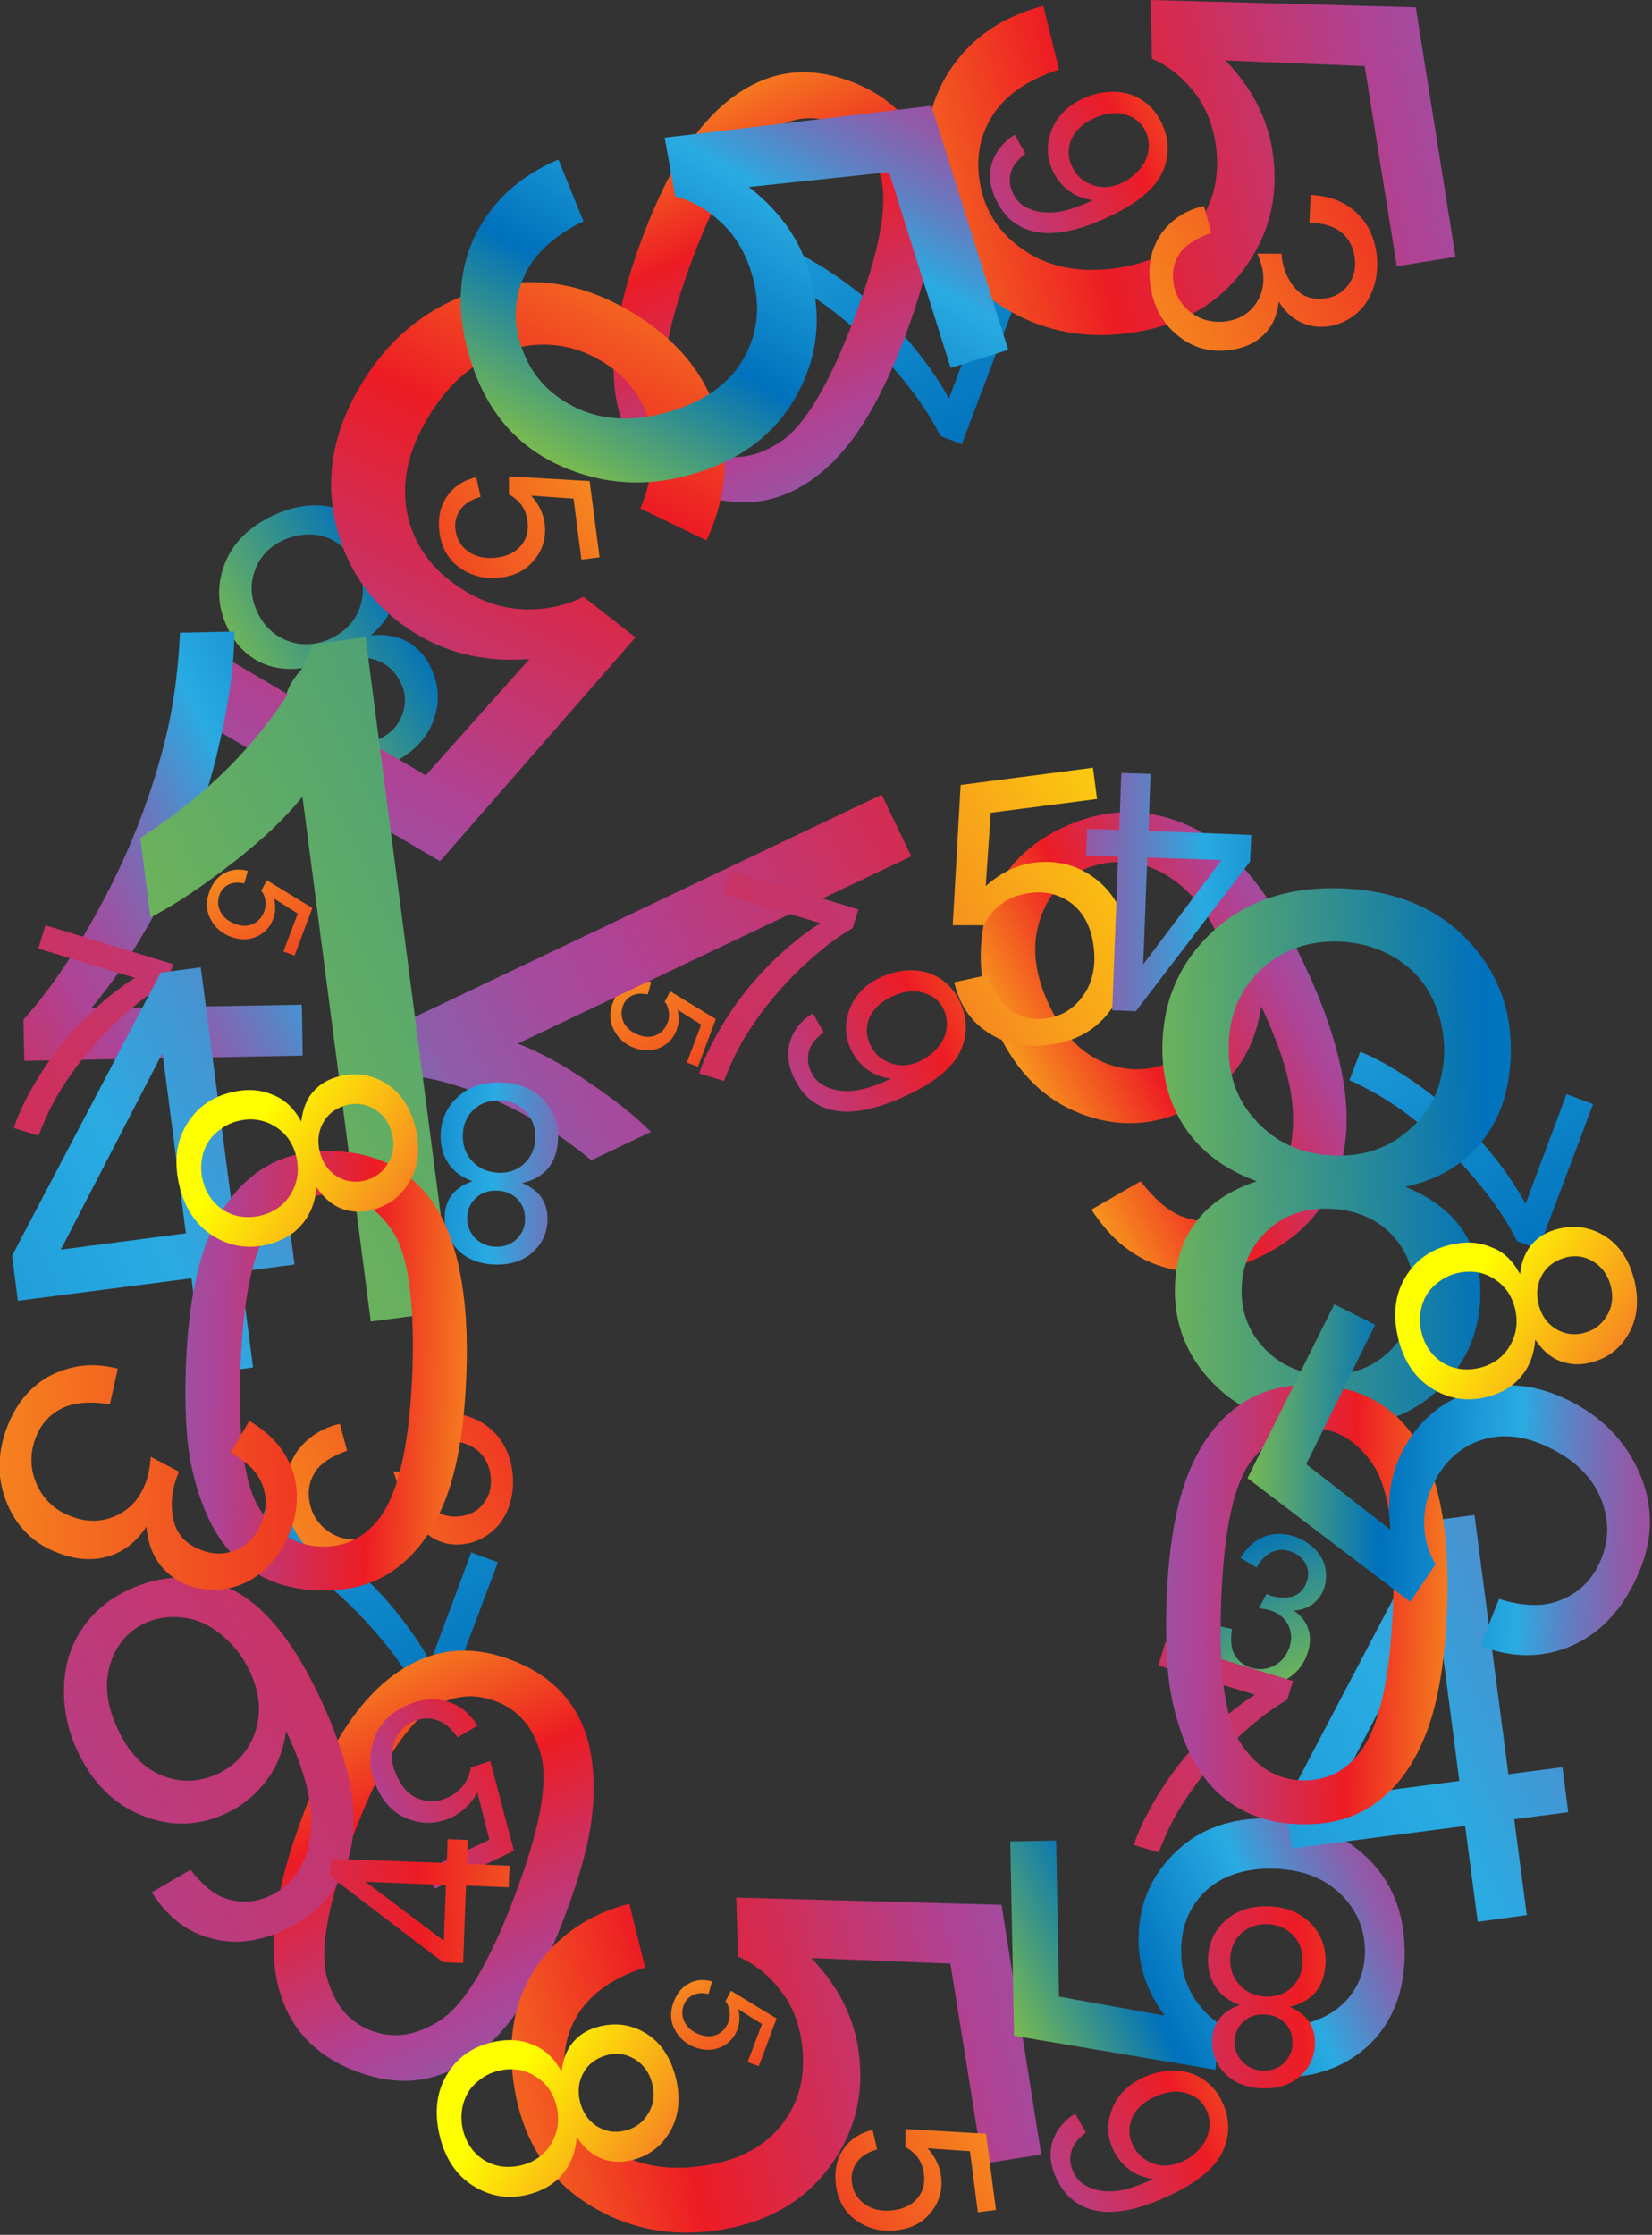 <?xml version="1.0" encoding="UTF-8" standalone="no"?>
<svg
   xmlns:dc="http://purl.org/dc/elements/1.1/"
   xmlns:cc="http://creativecommons.org/ns#"
   xmlns:rdf="http://www.w3.org/1999/02/22-rdf-syntax-ns#"
   xmlns:svg="http://www.w3.org/2000/svg"
   xmlns="http://www.w3.org/2000/svg"
   version="1.1"
   id="Layer_1"
   x="0px"
   y="0px"
   viewBox="0 0 175.301 237.06"
   enable-background="new 0 0 857.9 803.3"
   xml:space="preserve"
   width="175.301"
   height="237.06"><rect x="0" y="0" width="175.301" height="237.06" fill="#333333" stroke="none"/><defs
     id="defs1341" /><g
     id="g187"
     transform="matrix(0.31,0,0,0.31,-52.042,0)"><linearGradient
       id="SVGID_1_"
       gradientUnits="userSpaceOnUse"
       x1="-1251.983"
       y1="1244.961"
       x2="-810.82"
       y2="1377.202"
       gradientTransform="matrix(0.707,0.707,-0.707,0.707,2115.734,271.253)"><stop
         offset="0"
         style="stop-color:#FFFF00"
         id="stop190" /><stop
         offset="0.154"
         style="stop-color:#F7931E"
         id="stop192" /><stop
         offset="0.302"
         style="stop-color:#ED1C24"
         id="stop194" /><stop
         offset="0.489"
         style="stop-color:#AD4498"
         id="stop196" /><stop
         offset="0.514"
         style="stop-color:#A44B9D"
         id="stop198" /><stop
         offset="0.554"
         style="stop-color:#8D5DAA"
         id="stop200" /><stop
         offset="0.603"
         style="stop-color:#677ABF"
         id="stop202" /><stop
         offset="0.66"
         style="stop-color:#33A3DC"
         id="stop204" /><stop
         offset="0.67"
         style="stop-color:#29ABE2"
         id="stop206" /><stop
         offset="0.824"
         style="stop-color:#0071BC"
         id="stop208" /><stop
         offset="1"
         style="stop-color:#8CC63F"
         id="stop210" /></linearGradient><path
       d="m 390.8,336 -1.2,4.3 c -2.2,-0.5 -4,-0.3 -5.4,0.4 -1.5,0.7 -2.5,1.9 -3.1,3.5 -0.7,1.9 -0.6,3.8 0.3,5.7 1,1.9 2.6,3.3 5,4.2 2.3,0.9 4.3,0.9 6.1,0.1 1.8,-0.8 3.1,-2.2 3.9,-4.3 0.5,-1.3 0.6,-2.6 0.4,-3.8 -0.2,-1.3 -0.6,-2.4 -1.4,-3.3 l 1.9,-3.6 15.6,9.5 -6.1,16.3 -3.8,-1.4 4.9,-13 -8.1,-5.1 c 0.6,2.5 0.5,4.8 -0.3,6.9 -1.1,2.9 -3,4.9 -5.7,6.1 -2.7,1.2 -5.6,1.2 -8.7,0.1 -3,-1.1 -5.2,-2.9 -6.7,-5.5 -1.9,-3.1 -2.1,-6.5 -0.7,-10.1 1.1,-3 2.9,-5.1 5.2,-6.3 2.5,-1.2 5.1,-1.5 7.9,-0.7 z"
       id="path212"
       style="fill:url(#SVGID_1_)" /><linearGradient
       id="SVGID_2_"
       gradientUnits="userSpaceOnUse"
       x1="-1376.552"
       y1="1315.793"
       x2="-935.389"
       y2="1448.035"
       gradientTransform="matrix(0.707,0.707,-0.707,0.707,2115.734,271.253)"><stop
         offset="0"
         style="stop-color:#FFFF00"
         id="stop215" /><stop
         offset="0.154"
         style="stop-color:#F7931E"
         id="stop217" /><stop
         offset="0.302"
         style="stop-color:#ED1C24"
         id="stop219" /><stop
         offset="0.489"
         style="stop-color:#AD4498"
         id="stop221" /><stop
         offset="0.514"
         style="stop-color:#A44B9D"
         id="stop223" /><stop
         offset="0.554"
         style="stop-color:#8D5DAA"
         id="stop225" /><stop
         offset="0.603"
         style="stop-color:#677ABF"
         id="stop227" /><stop
         offset="0.66"
         style="stop-color:#33A3DC"
         id="stop229" /><stop
         offset="0.67"
         style="stop-color:#29ABE2"
         id="stop231" /><stop
         offset="0.824"
         style="stop-color:#0071BC"
         id="stop233" /><stop
         offset="1"
         style="stop-color:#8CC63F"
         id="stop235" /></linearGradient><path
       d="m 252.7,298 -1.2,4.3 c -2.2,-0.5 -4,-0.3 -5.4,0.4 -1.5,0.7 -2.5,1.9 -3.1,3.5 -0.7,1.9 -0.6,3.8 0.3,5.7 1,1.9 2.6,3.3 5,4.2 2.3,0.9 4.3,0.9 6.1,0.1 1.8,-0.8 3.1,-2.2 3.9,-4.3 0.5,-1.3 0.6,-2.6 0.4,-3.8 -0.2,-1.3 -0.6,-2.4 -1.4,-3.3 l 1.9,-3.6 15.6,9.5 -6.1,16.3 -3.8,-1.4 4.9,-13 -8.1,-5.1 c 0.6,2.5 0.5,4.8 -0.3,6.9 -1.1,2.9 -3,4.9 -5.7,6.1 -2.7,1.2 -5.6,1.2 -8.7,0.1 -3,-1.1 -5.2,-2.9 -6.7,-5.5 -1.9,-3.1 -2.1,-6.5 -0.7,-10.1 1.1,-3 2.9,-5.1 5.2,-6.3 2.4,-1.2 5,-1.5 7.9,-0.7 z"
       id="path237"
       style="fill:url(#SVGID_2_)" /><linearGradient
       id="SVGID_3_"
       gradientUnits="userSpaceOnUse"
       x1="-995.517"
       y1="1472.116"
       x2="-554.354"
       y2="1604.357"
       gradientTransform="matrix(0.707,0.707,-0.707,0.707,2115.734,271.253)"><stop
         offset="0"
         style="stop-color:#FFFF00"
         id="stop240" /><stop
         offset="0.154"
         style="stop-color:#F7931E"
         id="stop242" /><stop
         offset="0.302"
         style="stop-color:#ED1C24"
         id="stop244" /><stop
         offset="0.489"
         style="stop-color:#AD4498"
         id="stop246" /><stop
         offset="0.514"
         style="stop-color:#A44B9D"
         id="stop248" /><stop
         offset="0.554"
         style="stop-color:#8D5DAA"
         id="stop250" /><stop
         offset="0.603"
         style="stop-color:#677ABF"
         id="stop252" /><stop
         offset="0.66"
         style="stop-color:#33A3DC"
         id="stop254" /><stop
         offset="0.67"
         style="stop-color:#29ABE2"
         id="stop256" /><stop
         offset="0.824"
         style="stop-color:#0071BC"
         id="stop258" /><stop
         offset="1"
         style="stop-color:#8CC63F"
         id="stop260" /></linearGradient><path
       d="m 411.6,678 -1.2,4.3 c -2.2,-0.5 -4,-0.3 -5.4,0.4 -1.5,0.7 -2.5,1.9 -3.1,3.5 -0.7,1.9 -0.6,3.8 0.3,5.7 1,1.9 2.6,3.3 5,4.2 2.3,0.9 4.3,0.9 6.1,0.1 1.8,-0.8 3.1,-2.2 3.9,-4.3 0.5,-1.3 0.6,-2.6 0.4,-3.8 -0.2,-1.3 -0.6,-2.4 -1.4,-3.3 l 1.9,-3.6 15.6,9.5 -6.1,16.3 -3.8,-1.4 4.9,-13 -8.1,-5.1 c 0.6,2.5 0.5,4.8 -0.3,6.9 -1.1,2.9 -3,4.9 -5.7,6.1 -2.7,1.2 -5.6,1.2 -8.7,0.1 -3,-1.1 -5.2,-2.9 -6.7,-5.5 -1.9,-3.1 -2.1,-6.5 -0.7,-10.1 1.1,-3 2.9,-5.1 5.2,-6.3 2.4,-1.3 5,-1.5 7.9,-0.7 z"
       id="path262"
       style="fill:url(#SVGID_3_)" /><linearGradient
       id="SVGID_4_"
       gradientUnits="userSpaceOnUse"
       x1="-1612.986"
       y1="894.675"
       x2="-730.923"
       y2="1159.079"
       gradientTransform="matrix(0.707,0.707,-0.707,0.707,2115.734,271.253)"><stop
         offset="0"
         style="stop-color:#FFFF00"
         id="stop265" /><stop
         offset="0.154"
         style="stop-color:#F7931E"
         id="stop267" /><stop
         offset="0.302"
         style="stop-color:#ED1C24"
         id="stop269" /><stop
         offset="0.489"
         style="stop-color:#AD4498"
         id="stop271" /><stop
         offset="0.514"
         style="stop-color:#A44B9D"
         id="stop273" /><stop
         offset="0.554"
         style="stop-color:#8D5DAA"
         id="stop275" /><stop
         offset="0.603"
         style="stop-color:#677ABF"
         id="stop277" /><stop
         offset="0.66"
         style="stop-color:#33A3DC"
         id="stop279" /><stop
         offset="0.67"
         style="stop-color:#29ABE2"
         id="stop281" /><stop
         offset="0.824"
         style="stop-color:#0071BC"
         id="stop283" /><stop
         offset="1"
         style="stop-color:#8CC63F"
         id="stop285" /></linearGradient><path
       d="m 704.1,374.4 9.1,3.4 -18.7,49.7 -7.3,-2.8 c -3.4,-6.8 -8.4,-14.3 -15.3,-22.3 -6.8,-8 -14.3,-15.1 -22.4,-21.2 -5.7,-4.3 -12.3,-8.2 -19.7,-11.6 l 3.7,-9.7 c 6,2.4 12.8,6.3 20.5,11.8 7.7,5.5 14.7,11.9 21.1,19.1 6.3,7.2 11.3,14.3 15,21.1 l 14,-37.5 z"
       id="path287"
       style="fill:url(#SVGID_4_)" /><linearGradient
       id="SVGID_5_"
       gradientUnits="userSpaceOnUse"
       x1="-1947.323"
       y1="839.387"
       x2="-1065.259"
       y2="1103.791"
       gradientTransform="matrix(0.707,0.707,-0.707,0.707,2115.734,271.253)"><stop
         offset="0"
         style="stop-color:#FFFF00"
         id="stop290" /><stop
         offset="0.154"
         style="stop-color:#F7931E"
         id="stop292" /><stop
         offset="0.302"
         style="stop-color:#ED1C24"
         id="stop294" /><stop
         offset="0.489"
         style="stop-color:#AD4498"
         id="stop296" /><stop
         offset="0.514"
         style="stop-color:#A44B9D"
         id="stop298" /><stop
         offset="0.554"
         style="stop-color:#8D5DAA"
         id="stop300" /><stop
         offset="0.603"
         style="stop-color:#677ABF"
         id="stop302" /><stop
         offset="0.66"
         style="stop-color:#33A3DC"
         id="stop304" /><stop
         offset="0.67"
         style="stop-color:#29ABE2"
         id="stop306" /><stop
         offset="0.824"
         style="stop-color:#0071BC"
         id="stop308" /><stop
         offset="1"
         style="stop-color:#8CC63F"
         id="stop310" /></linearGradient><path
       d="m 506.8,98.9 9.1,3.4 -18.8,49.7 -7.3,-2.8 c -3.4,-6.8 -8.4,-14.3 -15.3,-22.3 -6.8,-8 -14.3,-15.1 -22.4,-21.2 -5.7,-4.3 -12.3,-8.2 -19.7,-11.6 l 3.7,-9.7 c 6,2.4 12.8,6.3 20.5,11.8 7.7,5.5 14.7,11.9 21.1,19.1 6.3,7.2 11.3,14.3 15,21.1 l 14.1,-37.5 z"
       id="path312"
       style="fill:url(#SVGID_5_)" /><linearGradient
       id="SVGID_6_"
       gradientUnits="userSpaceOnUse"
       x1="-1767.211"
       y1="1270.599"
       x2="-885.147"
       y2="1535.003"
       gradientTransform="matrix(0.707,0.707,-0.707,0.707,2115.734,271.253)"><stop
         offset="0"
         style="stop-color:#FFFF00"
         id="stop315" /><stop
         offset="0.154"
         style="stop-color:#F7931E"
         id="stop317" /><stop
         offset="0.302"
         style="stop-color:#ED1C24"
         id="stop319" /><stop
         offset="0.489"
         style="stop-color:#AD4498"
         id="stop321" /><stop
         offset="0.514"
         style="stop-color:#A44B9D"
         id="stop323" /><stop
         offset="0.554"
         style="stop-color:#8D5DAA"
         id="stop325" /><stop
         offset="0.603"
         style="stop-color:#677ABF"
         id="stop327" /><stop
         offset="0.66"
         style="stop-color:#33A3DC"
         id="stop329" /><stop
         offset="0.67"
         style="stop-color:#29ABE2"
         id="stop331" /><stop
         offset="0.824"
         style="stop-color:#0071BC"
         id="stop333" /><stop
         offset="1"
         style="stop-color:#8CC63F"
         id="stop335" /></linearGradient><path
       d="m 329.2,531.2 9.1,3.4 -18.7,49.7 -7.3,-2.8 c -3.4,-6.8 -8.4,-14.3 -15.3,-22.3 -6.8,-8 -14.3,-15.1 -22.4,-21.2 -5.7,-4.3 -12.3,-8.2 -19.7,-11.6 l 3.7,-9.7 c 6,2.4 12.8,6.3 20.5,11.8 7.7,5.5 14.7,11.9 21.1,19.1 6.3,7.2 11.3,14.3 15,21.1 l 14,-37.5 z"
       id="path337"
       style="fill:url(#SVGID_6_)" /><linearGradient
       id="SVGID_7_"
       gradientUnits="userSpaceOnUse"
       x1="-1188.791"
       y1="1151.486"
       x2="-836.044"
       y2="1280.827"
       gradientTransform="matrix(0.707,0.707,-0.707,0.707,2115.734,271.253)"><stop
         offset="0"
         style="stop-color:#FFFF00"
         id="stop340" /><stop
         offset="0.154"
         style="stop-color:#F7931E"
         id="stop342" /><stop
         offset="0.302"
         style="stop-color:#ED1C24"
         id="stop344" /><stop
         offset="0.489"
         style="stop-color:#AD4498"
         id="stop346" /><stop
         offset="0.514"
         style="stop-color:#A44B9D"
         id="stop348" /><stop
         offset="0.554"
         style="stop-color:#8D5DAA"
         id="stop350" /><stop
         offset="0.603"
         style="stop-color:#677ABF"
         id="stop352" /><stop
         offset="0.66"
         style="stop-color:#33A3DC"
         id="stop354" /><stop
         offset="0.67"
         style="stop-color:#29ABE2"
         id="stop356" /><stop
         offset="0.824"
         style="stop-color:#0071BC"
         id="stop358" /><stop
         offset="1"
         style="stop-color:#8CC63F"
         id="stop360" /></linearGradient><path
       d="m 583.4,556 6.2,1.4 c -0.6,3.6 -0.3,6.5 0.7,8.5 1.1,2.1 2.8,3.6 5.1,4.5 2.8,1 5.5,1 8.1,-0.2 2.6,-1.2 4.5,-3.2 5.6,-6.1 1,-2.7 1,-5.3 -0.1,-7.7 -1.1,-2.4 -3,-4.2 -5.8,-5.2 -1.1,-0.4 -2.6,-0.7 -4.4,-0.9 l 2.6,-4.9 c 0.4,0.2 0.7,0.3 0.9,0.4 2.5,0.9 5,1.1 7.5,0.6 2.5,-0.6 4.3,-2.2 5.3,-4.9 0.8,-2.2 0.8,-4.2 -0.2,-6.2 -0.9,-2 -2.6,-3.4 -4.9,-4.3 -2.3,-0.9 -4.5,-0.9 -6.6,0 -2.1,0.9 -3.9,2.7 -5.4,5.4 l -5.5,-3.3 c 2.2,-3.7 5,-6.1 8.4,-7.4 3.4,-1.2 7,-1.1 10.8,0.3 2.6,1 4.8,2.5 6.6,4.4 1.8,2 2.9,4.1 3.3,6.5 0.4,2.4 0.2,4.7 -0.6,6.9 -0.8,2.1 -2.1,3.8 -3.8,5.1 -1.8,1.3 -3.9,2 -6.5,2.2 2.6,1.7 4.3,3.9 5.1,6.6 0.8,2.7 0.6,5.5 -0.6,8.7 -1.6,4.2 -4.5,7.2 -8.6,9 -4.2,1.8 -8.6,1.8 -13.3,0 -4.2,-1.6 -7.3,-4.2 -9.1,-7.7 -1.6,-3.7 -1.9,-7.6 -0.8,-11.7 z"
       id="path362"
       style="fill:url(#SVGID_7_)" /><linearGradient
       id="SVGID_8_"
       gradientUnits="userSpaceOnUse"
       x1="-1442.686"
       y1="1020.134"
       x2="-1080.508"
       y2="1152.933"
       gradientTransform="matrix(0.707,0.707,-0.707,0.707,2115.734,271.253)"><stop
         offset="0"
         style="stop-color:#FFFF00"
         id="stop365" /><stop
         offset="0.154"
         style="stop-color:#F7931E"
         id="stop367" /><stop
         offset="0.302"
         style="stop-color:#ED1C24"
         id="stop369" /><stop
         offset="0.489"
         style="stop-color:#AD4498"
         id="stop371" /><stop
         offset="0.514"
         style="stop-color:#A44B9D"
         id="stop373" /><stop
         offset="0.554"
         style="stop-color:#8D5DAA"
         id="stop375" /><stop
         offset="0.603"
         style="stop-color:#677ABF"
         id="stop377" /><stop
         offset="0.66"
         style="stop-color:#33A3DC"
         id="stop379" /><stop
         offset="0.67"
         style="stop-color:#29ABE2"
         id="stop381" /><stop
         offset="0.824"
         style="stop-color:#0071BC"
         id="stop383" /><stop
         offset="1"
         style="stop-color:#8CC63F"
         id="stop385" /></linearGradient><path
       d="m 387.7,81.5 c 6.1,-16.3 12.8,-28.8 19.9,-37.5 7.1,-8.7 15,-14.5 23.6,-17.4 8.6,-2.9 18,-2.5 28,1.3 7.4,2.8 13.3,6.7 17.8,11.8 4.5,5.1 7.4,11.1 9,18.1 1.5,7 1.8,14.9 0.8,23.7 -1,8.8 -4,20.1 -9.2,33.8 -6.1,16.2 -12.7,28.6 -19.7,37.3 -7.1,8.7 -14.9,14.5 -23.6,17.4 -8.7,2.9 -18,2.5 -28.1,-1.3 -13.3,-5 -21.9,-13.7 -25.9,-26.1 -4.8,-14.8 -2.3,-35.2 7.4,-61.1 z m 17.4,6.6 c -8.5,22.6 -11.6,38.7 -9.1,48.2 2.5,9.5 7.6,15.7 15.4,18.6 7.8,2.9 15.7,1.6 23.9,-3.9 8.1,-5.5 16.5,-19.6 25,-42.1 8.6,-22.7 11.6,-38.8 9.1,-48.2 -2.5,-9.5 -7.7,-15.7 -15.6,-18.6 -7.8,-2.9 -15.2,-2 -22.3,2.9 -9.1,6 -17.8,20.4 -26.4,43.1 z"
       id="path387"
       style="fill:url(#SVGID_8_)" /><linearGradient
       id="SVGID_9_"
       gradientUnits="userSpaceOnUse"
       x1="-1143.08"
       y1="1484.296"
       x2="-780.901"
       y2="1617.096"
       gradientTransform="matrix(0.707,0.707,-0.707,0.707,2115.734,271.253)"><stop
         offset="0"
         style="stop-color:#FFFF00"
         id="stop390" /><stop
         offset="0.154"
         style="stop-color:#F7931E"
         id="stop392" /><stop
         offset="0.302"
         style="stop-color:#ED1C24"
         id="stop394" /><stop
         offset="0.489"
         style="stop-color:#AD4498"
         id="stop396" /><stop
         offset="0.514"
         style="stop-color:#A44B9D"
         id="stop398" /><stop
         offset="0.554"
         style="stop-color:#8D5DAA"
         id="stop400" /><stop
         offset="0.603"
         style="stop-color:#677ABF"
         id="stop402" /><stop
         offset="0.66"
         style="stop-color:#33A3DC"
         id="stop404" /><stop
         offset="0.67"
         style="stop-color:#29ABE2"
         id="stop406" /><stop
         offset="0.824"
         style="stop-color:#0071BC"
         id="stop408" /><stop
         offset="1"
         style="stop-color:#8CC63F"
         id="stop410" /></linearGradient><path
       d="m 271.4,621.6 c 6.1,-16.3 12.8,-28.8 19.9,-37.5 7.1,-8.7 15,-14.5 23.6,-17.4 8.6,-2.9 18,-2.5 28,1.3 7.4,2.8 13.3,6.7 17.8,11.8 4.5,5.1 7.4,11.1 9,18.1 1.5,7 1.8,14.9 0.8,23.7 -1,8.8 -4,20.1 -9.2,33.8 -6.1,16.2 -12.7,28.6 -19.7,37.3 -7.1,8.7 -14.9,14.5 -23.6,17.4 -8.7,2.9 -18,2.5 -28.1,-1.3 -13.3,-5 -21.9,-13.7 -25.9,-26.1 -4.9,-14.8 -2.4,-35.2 7.4,-61.1 z m 17.4,6.5 c -8.5,22.6 -11.6,38.7 -9.1,48.2 2.5,9.5 7.6,15.7 15.4,18.6 7.8,2.9 15.7,1.6 23.9,-3.9 8.1,-5.5 16.5,-19.6 25,-42.1 8.6,-22.7 11.6,-38.8 9.1,-48.2 -2.5,-9.5 -7.7,-15.7 -15.6,-18.6 -7.8,-2.9 -15.2,-2 -22.3,2.9 -9.1,6.1 -17.9,20.5 -26.4,43.1 z"
       id="path412"
       style="fill:url(#SVGID_9_)" /><linearGradient
       id="SVGID_10_"
       gradientUnits="userSpaceOnUse"
       x1="3278.538"
       y1="-46.191"
       x2="5121.139"
       y2="506.139"
       gradientTransform="matrix(-0.693,0.721,-0.721,-0.693,3204.83,-2202.373)"><stop
         offset="0"
         style="stop-color:#FFFF00"
         id="stop415" /><stop
         offset="0.154"
         style="stop-color:#F7931E"
         id="stop417" /><stop
         offset="0.302"
         style="stop-color:#ED1C24"
         id="stop419" /><stop
         offset="0.489"
         style="stop-color:#AD4498"
         id="stop421" /><stop
         offset="0.514"
         style="stop-color:#A44B9D"
         id="stop423" /><stop
         offset="0.554"
         style="stop-color:#8D5DAA"
         id="stop425" /><stop
         offset="0.603"
         style="stop-color:#677ABF"
         id="stop427" /><stop
         offset="0.66"
         style="stop-color:#33A3DC"
         id="stop429" /><stop
         offset="0.67"
         style="stop-color:#29ABE2"
         id="stop431" /><stop
         offset="0.824"
         style="stop-color:#0071BC"
         id="stop433" /><stop
         offset="1"
         style="stop-color:#8CC63F"
         id="stop435" /></linearGradient><path
       d="m 219.8,647.5 13.3,-7.7 c 3.8,4.9 7.5,8 10.9,9.4 5.6,2.2 11.2,2 16.7,-0.7 4.4,-2.1 7.7,-5.2 9.9,-9.3 2.9,-5.3 4.1,-11.6 3.7,-18.9 -0.4,-7.3 -3.2,-16.7 -8.5,-28 -0.9,6.7 -3.2,12.4 -6.9,17.2 -3.7,4.8 -8.1,8.4 -13.4,10.9 -9.3,4.4 -18.8,4.8 -28.5,1 -9.8,-3.7 -17.2,-11 -22.4,-21.8 -3.4,-7.1 -5,-14.4 -4.8,-22 0.2,-7.6 2.1,-14.2 6,-20 3.8,-5.8 9.1,-10.3 15.9,-13.5 11.6,-5.5 23,-5.7 34.4,-0.7 11.4,5 21.7,17.3 31,36.9 10.4,21.9 14,39.7 10.6,53.5 -2.9,12 -10.4,20.8 -22.3,26.5 -8.9,4.2 -17.4,5.2 -25.4,2.9 -8.2,-2.1 -14.9,-7.4 -20.2,-15.7 z m 33.5,-75.8 c -2.3,-4.8 -5.5,-8.9 -9.6,-12.3 -4.1,-3.4 -8.5,-5.4 -13.3,-5.9 -4.7,-0.6 -9.1,0.1 -13.1,2 -5.9,2.8 -9.8,7.6 -11.8,14.3 -2,6.7 -1,14.2 2.9,22.3 3.7,7.8 8.7,13 15.1,15.5 6.3,2.5 12.6,2.3 19,-0.7 6.3,-3 10.5,-7.8 12.8,-14.4 2.1,-6.5 1.5,-13.5 -2,-20.8 z"
       id="path437"
       style="fill:url(#SVGID_10_)" /><linearGradient
       id="SVGID_11_"
       gradientUnits="userSpaceOnUse"
       x1="3418.447"
       y1="322.437"
       x2="3814.992"
       y2="441.304"
       gradientTransform="matrix(-0.693,0.721,-0.721,-0.693,3204.83,-2202.373)"><stop
         offset="0"
         style="stop-color:#FFFF00"
         id="stop440" /><stop
         offset="0.154"
         style="stop-color:#F7931E"
         id="stop442" /><stop
         offset="0.302"
         style="stop-color:#ED1C24"
         id="stop444" /><stop
         offset="0.489"
         style="stop-color:#AD4498"
         id="stop446" /><stop
         offset="0.514"
         style="stop-color:#A44B9D"
         id="stop448" /><stop
         offset="0.554"
         style="stop-color:#8D5DAA"
         id="stop450" /><stop
         offset="0.603"
         style="stop-color:#677ABF"
         id="stop452" /><stop
         offset="0.66"
         style="stop-color:#33A3DC"
         id="stop454" /><stop
         offset="0.67"
         style="stop-color:#29ABE2"
         id="stop456" /><stop
         offset="0.824"
         style="stop-color:#0071BC"
         id="stop458" /><stop
         offset="1"
         style="stop-color:#8CC63F"
         id="stop460" /></linearGradient><path
       d="m 294.8,217.4 c 5,-0.5 9.2,0.3 12.6,2.2 3.4,1.9 6.1,4.9 8,8.9 2.9,6 3.1,12.2 0.7,18.4 -2.4,6.2 -7.2,11 -14.4,14.4 -7.3,3.5 -14.1,4.1 -20.5,2 -6.4,-2.1 -11.1,-6.2 -14,-12.2 -1.8,-3.9 -2.4,-7.7 -1.8,-11.5 0.7,-3.8 2.7,-7.5 6.1,-11 -5.9,0.8 -11.1,-0.1 -15.5,-2.5 -4.4,-2.4 -7.9,-6.2 -10.3,-11.4 -3.4,-7.1 -3.7,-14.3 -1,-21.5 2.7,-7.2 8.2,-12.8 16.4,-16.7 8.2,-3.9 16,-4.6 23.3,-2.2 7.3,2.5 12.7,7.3 16.2,14.6 2.6,5.4 3.4,10.6 2.4,15.5 -1,4.9 -3.7,9.3 -8.2,13 z m -4.7,-23.6 c -1.4,-2.9 -3.4,-5.4 -6.1,-7.5 -2.7,-2.1 -5.7,-3.2 -9.2,-3.4 -3.4,-0.2 -6.7,0.5 -9.9,1.9 -4.9,2.3 -8.2,5.8 -9.8,10.5 -1.7,4.6 -1.4,9.4 0.9,14.2 2.3,4.9 5.9,8.2 10.7,9.9 4.8,1.7 9.7,1.3 14.6,-1 4.8,-2.3 8,-5.8 9.7,-10.4 1.7,-4.7 1.4,-9.5 -0.9,-14.2 z m 15,39.9 c -1.9,-3.9 -4.7,-6.5 -8.4,-7.8 -3.7,-1.3 -7.6,-1 -11.6,1 -3.9,1.9 -6.6,4.6 -7.9,8.3 -1.3,3.7 -1.1,7.3 0.6,10.9 1.8,3.7 4.6,6.3 8.4,7.6 3.8,1.3 7.6,1.1 11.5,-0.8 3.9,-1.9 6.5,-4.6 7.9,-8.4 1.3,-3.7 1.2,-7.3 -0.5,-10.8 z"
       id="path462"
       style="fill:url(#SVGID_11_)" /><linearGradient
       id="SVGID_12_"
       gradientUnits="userSpaceOnUse"
       x1="3330.887"
       y1="126.07"
       x2="4275.797"
       y2="409.312"
       gradientTransform="matrix(-0.693,0.721,-0.721,-0.693,3204.83,-2202.373)"><stop
         offset="0"
         style="stop-color:#FFFF00"
         id="stop465" /><stop
         offset="0.154"
         style="stop-color:#F7931E"
         id="stop467" /><stop
         offset="0.302"
         style="stop-color:#ED1C24"
         id="stop469" /><stop
         offset="0.489"
         style="stop-color:#AD4498"
         id="stop471" /><stop
         offset="0.514"
         style="stop-color:#A44B9D"
         id="stop473" /><stop
         offset="0.554"
         style="stop-color:#8D5DAA"
         id="stop475" /><stop
         offset="0.603"
         style="stop-color:#677ABF"
         id="stop477" /><stop
         offset="0.66"
         style="stop-color:#33A3DC"
         id="stop479" /><stop
         offset="0.67"
         style="stop-color:#29ABE2"
         id="stop481" /><stop
         offset="0.824"
         style="stop-color:#0071BC"
         id="stop483" /><stop
         offset="1"
         style="stop-color:#8CC63F"
         id="stop485" /></linearGradient><path
       d="m 469.7,271.9 10.1,21.1 -134.7,64.1 c 7.3,2.8 15.3,7.1 24.1,13.1 8.8,5.9 16,11.6 21.5,17.1 l -20.4,9.7 c -11.2,-9.2 -22.8,-16.3 -35,-21.4 -12.1,-5.1 -22.8,-7.7 -32,-7.8 l -6.5,-13.6 172.9,-82.3 z"
       id="path487"
       style="fill:url(#SVGID_12_)" /><linearGradient
       id="SVGID_13_"
       gradientUnits="userSpaceOnUse"
       x1="2227.168"
       y1="240.132"
       x2="2854.441"
       y2="428.161"
       gradientTransform="matrix(-0.17,0.985,-0.985,-0.17,1055.289,-2174.896)"><stop
         offset="0"
         style="stop-color:#FFFF00"
         id="stop490" /><stop
         offset="0.154"
         style="stop-color:#F7931E"
         id="stop492" /><stop
         offset="0.302"
         style="stop-color:#ED1C24"
         id="stop494" /><stop
         offset="0.489"
         style="stop-color:#AD4498"
         id="stop496" /><stop
         offset="0.514"
         style="stop-color:#A44B9D"
         id="stop498" /><stop
         offset="0.554"
         style="stop-color:#8D5DAA"
         id="stop500" /><stop
         offset="0.603"
         style="stop-color:#677ABF"
         id="stop502" /><stop
         offset="0.66"
         style="stop-color:#33A3DC"
         id="stop504" /><stop
         offset="0.67"
         style="stop-color:#29ABE2"
         id="stop506" /><stop
         offset="0.824"
         style="stop-color:#0071BC"
         id="stop508" /><stop
         offset="1"
         style="stop-color:#8CC63F"
         id="stop510" /></linearGradient><path
       d="M 409.7,184.9 387.1,174 c 4.6,-11.5 5.5,-21.6 2.8,-30.3 -2.7,-8.7 -8.2,-15.5 -16.4,-20.3 -9.9,-5.8 -20.5,-7 -31.7,-3.6 -11.3,3.4 -20.5,11.3 -27.8,23.7 -6.9,11.7 -9,22.9 -6.4,33.6 2.6,10.7 9.3,19.1 19.9,25.4 6.6,3.9 13.5,5.9 20.6,6 7.1,0.1 13.6,-1.3 19.5,-4.3 l 17.8,13.9 -66.9,76.6 -83.4,-49 11.6,-19.7 66.9,39.3 35.5,-39.8 c -14.2,1.1 -26.8,-1.6 -37.9,-8.1 -14.6,-8.6 -24,-20.9 -28.1,-37 -4.1,-16.1 -1.5,-32 7.9,-48 8.9,-15.2 21,-25.7 36.4,-31.5 18.7,-7.3 37.4,-5.4 56,5.5 15.3,9 25.2,20.5 29.8,34.8 4.6,14.2 3.5,28.8 -3.5,43.7 z"
       id="path512"
       style="fill:url(#SVGID_13_)" /><linearGradient
       id="SVGID_14_"
       gradientUnits="userSpaceOnUse"
       x1="-871.811"
       y1="-3906.894"
       x2="-311.037"
       y2="-3738.799"
       gradientTransform="matrix(0.868,-0.496,0.496,0.868,3060.678,3058.848)"><stop
         offset="0"
         style="stop-color:#FFFF00"
         id="stop515" /><stop
         offset="0.154"
         style="stop-color:#F7931E"
         id="stop517" /><stop
         offset="0.302"
         style="stop-color:#ED1C24"
         id="stop519" /><stop
         offset="0.489"
         style="stop-color:#AD4498"
         id="stop521" /><stop
         offset="0.514"
         style="stop-color:#A44B9D"
         id="stop523" /><stop
         offset="0.554"
         style="stop-color:#8D5DAA"
         id="stop525" /><stop
         offset="0.603"
         style="stop-color:#677ABF"
         id="stop527" /><stop
         offset="0.66"
         style="stop-color:#33A3DC"
         id="stop529" /><stop
         offset="0.67"
         style="stop-color:#29ABE2"
         id="stop531" /><stop
         offset="0.824"
         style="stop-color:#0071BC"
         id="stop533" /><stop
         offset="1"
         style="stop-color:#8CC63F"
         id="stop535" /></linearGradient><path
       d="m 525,2 5.4,21.8 c -10.5,3.4 -18,8.5 -22.5,15.3 -4.5,6.8 -6,14.5 -4.7,22.9 1.6,10.2 6.8,18.1 15.6,23.9 8.8,5.8 19.5,7.7 32.1,5.7 12,-1.9 21,-6.8 26.8,-14.7 5.9,-7.9 7.9,-17.3 6.2,-28.2 -1.1,-6.8 -3.6,-12.7 -7.6,-17.6 -4,-5 -8.6,-8.6 -14.1,-11 L 561.7,0 652.5,2.5 666.1,87.9 646,91.1 635,22.6 587.4,20.7 c 8.8,9.2 14.2,19.4 16,30.7 2.4,15 -0.8,28.5 -9.5,40.4 -8.7,12 -21.3,19.3 -37.6,21.9 -15.5,2.5 -29.7,0.1 -42.5,-7.1 -15.7,-8.8 -25,-22.7 -28.1,-41.8 -2.5,-15.6 -0.2,-29.1 7,-40.3 C 500,13.2 510.7,5.8 525,2 Z"
       id="path537"
       style="fill:url(#SVGID_14_)" /><linearGradient
       id="SVGID_15_"
       gradientUnits="userSpaceOnUse"
       x1="-1316.838"
       y1="-3413.271"
       x2="-756.064"
       y2="-3245.176"
       gradientTransform="matrix(0.868,-0.496,0.496,0.868,3060.678,3058.848)"><stop
         offset="0"
         style="stop-color:#FFFF00"
         id="stop540" /><stop
         offset="0.154"
         style="stop-color:#F7931E"
         id="stop542" /><stop
         offset="0.302"
         style="stop-color:#ED1C24"
         id="stop544" /><stop
         offset="0.489"
         style="stop-color:#AD4498"
         id="stop546" /><stop
         offset="0.514"
         style="stop-color:#A44B9D"
         id="stop548" /><stop
         offset="0.554"
         style="stop-color:#8D5DAA"
         id="stop550" /><stop
         offset="0.603"
         style="stop-color:#677ABF"
         id="stop552" /><stop
         offset="0.66"
         style="stop-color:#33A3DC"
         id="stop554" /><stop
         offset="0.67"
         style="stop-color:#29ABE2"
         id="stop556" /><stop
         offset="0.824"
         style="stop-color:#0071BC"
         id="stop558" /><stop
         offset="1"
         style="stop-color:#8CC63F"
         id="stop560" /></linearGradient><path
       d="m 383.3,651.4 5.4,21.8 c -10.5,3.4 -18,8.5 -22.5,15.3 -4.5,6.8 -6,14.5 -4.7,22.9 1.6,10.2 6.8,18.1 15.6,23.9 8.8,5.8 19.5,7.7 32.1,5.7 12,-1.9 21,-6.8 26.8,-14.7 5.9,-7.9 7.9,-17.3 6.2,-28.2 -1.1,-6.8 -3.6,-12.7 -7.6,-17.6 -4,-5 -8.6,-8.6 -14.1,-11 l -0.6,-20.2 90.8,2.5 13.6,85.4 -20.1,3.2 -11,-68.5 -47.6,-1.9 c 8.8,9.2 14.2,19.4 16,30.7 2.4,15 -0.8,28.5 -9.5,40.4 -8.7,12 -21.3,19.3 -37.6,21.9 -15.5,2.5 -29.7,0.1 -42.5,-7.1 -15.7,-8.8 -25,-22.7 -28.1,-41.8 -2.5,-15.6 -0.2,-29.1 7,-40.3 7.5,-11.2 18.2,-18.7 32.4,-22.4 z"
       id="path562"
       style="fill:url(#SVGID_15_)" /><linearGradient
       id="SVGID_16_"
       gradientUnits="userSpaceOnUse"
       x1="4111.376"
       y1="495.988"
       x2="3701.842"
       y2="352.345"
       gradientTransform="matrix(-0.693,0.721,-0.721,-0.693,3204.83,-2202.373)"><stop
         offset="0"
         style="stop-color:#FFFF00"
         id="stop565" /><stop
         offset="0.154"
         style="stop-color:#F7931E"
         id="stop567" /><stop
         offset="0.302"
         style="stop-color:#ED1C24"
         id="stop569" /><stop
         offset="0.489"
         style="stop-color:#AD4498"
         id="stop571" /><stop
         offset="0.514"
         style="stop-color:#A44B9D"
         id="stop573" /><stop
         offset="0.554"
         style="stop-color:#8D5DAA"
         id="stop575" /><stop
         offset="0.603"
         style="stop-color:#677ABF"
         id="stop577" /><stop
         offset="0.66"
         style="stop-color:#33A3DC"
         id="stop579" /><stop
         offset="0.67"
         style="stop-color:#29ABE2"
         id="stop581" /><stop
         offset="0.824"
         style="stop-color:#0071BC"
         id="stop583" /><stop
         offset="1"
         style="stop-color:#8CC63F"
         id="stop585" /></linearGradient><path
       d="m 271.2,343.8 0.3,17.4 -95.3,1.8 -0.3,-14.1 c 9.2,-10.2 18.2,-23.6 27.1,-40.3 8.9,-16.7 15.7,-33.9 20.4,-51.5 3.4,-12.4 5.4,-25.9 6.1,-40.6 l 18.6,-0.4 c 0,11.6 -2,25.6 -6,42.1 -4,16.5 -10,32.4 -17.8,47.8 -7.8,15.4 -16.3,28.4 -25.2,39 l 72.1,-1.2 z"
       id="path587"
       style="fill:url(#SVGID_16_)" /><linearGradient
       id="SVGID_17_"
       gradientUnits="userSpaceOnUse"
       x1="3758.093"
       y1="157.599"
       x2="3498.658"
       y2="66.603"
       gradientTransform="matrix(-0.693,0.721,-0.721,-0.693,3204.83,-2202.373)"><stop
         offset="0"
         style="stop-color:#FFFF00"
         id="stop590" /><stop
         offset="0.154"
         style="stop-color:#F7931E"
         id="stop592" /><stop
         offset="0.302"
         style="stop-color:#ED1C24"
         id="stop594" /><stop
         offset="0.489"
         style="stop-color:#AD4498"
         id="stop596" /><stop
         offset="0.514"
         style="stop-color:#A44B9D"
         id="stop598" /><stop
         offset="0.554"
         style="stop-color:#8D5DAA"
         id="stop600" /><stop
         offset="0.603"
         style="stop-color:#677ABF"
         id="stop602" /><stop
         offset="0.66"
         style="stop-color:#33A3DC"
         id="stop604" /><stop
         offset="0.67"
         style="stop-color:#29ABE2"
         id="stop606" /><stop
         offset="0.824"
         style="stop-color:#0071BC"
         id="stop608" /><stop
         offset="1"
         style="stop-color:#8CC63F"
         id="stop610" /></linearGradient><path
       d="m 541.5,413.9 16.8,-9.7 c 4.8,6.1 9.4,10.1 13.8,11.9 7.1,2.7 14.2,2.5 21.1,-0.8 5.6,-2.7 9.8,-6.6 12.5,-11.7 3.6,-6.7 5.2,-14.6 4.7,-23.9 -0.5,-9.3 -4.1,-21.1 -10.8,-35.4 -1.2,8.4 -4.1,15.7 -8.7,21.7 -4.6,6 -10.3,10.6 -17,13.8 -11.7,5.6 -23.7,6 -36,1.3 -12.3,-4.7 -21.7,-13.9 -28.2,-27.5 -4.3,-9 -6.3,-18.2 -6.1,-27.8 0.2,-9.5 2.7,-18 7.5,-25.3 4.8,-7.3 11.5,-13 20.1,-17.1 14.6,-7 29.1,-7.3 43.5,-0.9 14.4,6.4 27.4,21.9 39.2,46.6 13.2,27.6 17.6,50.1 13.4,67.5 -3.7,15.2 -13.1,26.3 -28.2,33.5 -11.2,5.4 -22,6.6 -32.1,3.7 -10.4,-2.8 -18.8,-9.5 -25.5,-19.9 z m 42.3,-95.7 c -2.9,-6 -6.9,-11.2 -12.1,-15.5 -5.2,-4.3 -10.8,-6.8 -16.8,-7.5 -6,-0.7 -11.5,0.2 -16.6,2.6 -7.4,3.5 -12.4,9.5 -14.8,18.1 -2.5,8.5 -1.3,17.9 3.6,28.2 4.7,9.9 11,16.4 19,19.6 8,3.2 16,2.9 24,-0.9 7.9,-3.8 13.3,-9.8 16.1,-18.1 2.8,-8.5 2,-17.3 -2.4,-26.5 z"
       id="path612"
       style="fill:url(#SVGID_17_)" /><linearGradient
       id="SVGID_18_"
       gradientUnits="userSpaceOnUse"
       x1="3924.365"
       y1="90.912"
       x2="4186.274"
       y2="186.945"
       gradientTransform="matrix(-0.693,0.721,-0.721,-0.693,3204.83,-2202.373)"><stop
         offset="0"
         style="stop-color:#FFFF00"
         id="stop615" /><stop
         offset="0.154"
         style="stop-color:#F7931E"
         id="stop617" /><stop
         offset="0.302"
         style="stop-color:#ED1C24"
         id="stop619" /><stop
         offset="0.489"
         style="stop-color:#AD4498"
         id="stop621" /><stop
         offset="0.514"
         style="stop-color:#A44B9D"
         id="stop623" /><stop
         offset="0.554"
         style="stop-color:#8D5DAA"
         id="stop625" /><stop
         offset="0.603"
         style="stop-color:#677ABF"
         id="stop627" /><stop
         offset="0.66"
         style="stop-color:#33A3DC"
         id="stop629" /><stop
         offset="0.67"
         style="stop-color:#29ABE2"
         id="stop631" /><stop
         offset="0.824"
         style="stop-color:#0071BC"
         id="stop633" /><stop
         offset="1"
         style="stop-color:#8CC63F"
         id="stop635" /></linearGradient><path
       d="m 331.3,590.5 -6.8,4 c -2.2,-3.2 -4.6,-5.2 -7.3,-6 -2.7,-0.8 -5.4,-0.6 -8.1,0.7 -3.2,1.5 -5.4,4.1 -6.5,7.6 -1.1,3.5 -0.7,7.3 1.3,11.3 1.8,3.8 4.3,6.4 7.6,7.5 3.2,1.2 6.6,1 10,-0.7 2.2,-1 3.9,-2.5 5.2,-4.3 1.3,-1.8 2,-3.7 2.3,-5.8 l 6.7,-2.2 8.1,30.7 -27.2,13 -3.1,-6.4 21.9,-10.4 -4.1,-16.1 c -2.2,3.9 -5.1,6.6 -8.7,8.4 -4.8,2.3 -9.6,2.5 -14.5,0.8 -4.9,-1.7 -8.5,-5.2 -11,-10.4 -2.4,-5 -3,-9.9 -1.8,-14.9 1.4,-6.1 5.1,-10.6 11.2,-13.5 5,-2.4 9.7,-2.9 14.2,-1.6 4.4,1.1 7.9,3.9 10.6,8.3 z"
       id="path637"
       style="fill:url(#SVGID_18_)" /><linearGradient
       id="SVGID_19_"
       gradientUnits="userSpaceOnUse"
       x1="3368.646"
       y1="316.317"
       x2="3672.507"
       y2="427.733"
       gradientTransform="matrix(-0.693,0.721,-0.721,-0.693,3204.83,-2202.373)"><stop
         offset="0"
         style="stop-color:#FFFF00"
         id="stop640" /><stop
         offset="0.154"
         style="stop-color:#F7931E"
         id="stop642" /><stop
         offset="0.302"
         style="stop-color:#ED1C24"
         id="stop644" /><stop
         offset="0.489"
         style="stop-color:#AD4498"
         id="stop646" /><stop
         offset="0.514"
         style="stop-color:#A44B9D"
         id="stop648" /><stop
         offset="0.554"
         style="stop-color:#8D5DAA"
         id="stop650" /><stop
         offset="0.603"
         style="stop-color:#677ABF"
         id="stop652" /><stop
         offset="0.66"
         style="stop-color:#33A3DC"
         id="stop654" /><stop
         offset="0.67"
         style="stop-color:#29ABE2"
         id="stop656" /><stop
         offset="0.824"
         style="stop-color:#0071BC"
         id="stop658" /><stop
         offset="1"
         style="stop-color:#8CC63F"
         id="stop660" /></linearGradient><path
       d="m 515.2,46.1 3.7,6.5 c -2.4,1.9 -3.9,3.6 -4.6,5.3 -1.1,2.8 -1,5.5 0.3,8.2 1,2.2 2.5,3.8 4.5,4.8 2.6,1.4 5.6,2 9.2,1.8 3.6,-0.2 8.1,-1.6 13.7,-4.2 -3.3,-0.4 -6.1,-1.6 -8.4,-3.3 -2.3,-1.8 -4.1,-4 -5.3,-6.6 -2.2,-4.5 -2.3,-9.2 -0.5,-13.9 1.8,-4.8 5.4,-8.4 10.6,-10.9 3.5,-1.6 7,-2.4 10.7,-2.4 3.7,0.1 6.9,1 9.8,2.9 2.8,1.9 5,4.4 6.6,7.8 2.7,5.6 2.8,11.2 0.3,16.8 -2.5,5.5 -8.4,10.6 -18,15.1 -10.7,5.1 -19.4,6.8 -26.1,5.2 -5.9,-1.4 -10.2,-5.1 -12.9,-10.9 -2.1,-4.3 -2.5,-8.5 -1.4,-12.4 1.2,-3.9 3.8,-7.2 7.8,-9.8 z m 36.9,16.4 c 2.3,-1.1 4.3,-2.7 6,-4.7 1.7,-2 2.6,-4.2 2.9,-6.5 0.3,-2.3 -0.1,-4.4 -1,-6.4 -1.4,-2.9 -3.7,-4.8 -7,-5.7 -3.3,-1 -6.9,-0.5 -10.9,1.4 -3.8,1.8 -6.3,4.3 -7.6,7.3 -1.2,3.1 -1.1,6.2 0.4,9.2 1.5,3.1 3.8,5.1 7,6.2 3.3,1.2 6.7,0.9 10.2,-0.8 z"
       id="path662"
       style="fill:url(#SVGID_19_)" /><linearGradient
       id="SVGID_20_"
       gradientUnits="userSpaceOnUse"
       x1="3633.107"
       y1="157.769"
       x2="3936.967"
       y2="269.185"
       gradientTransform="matrix(-0.693,0.721,-0.721,-0.693,3204.83,-2202.373)"><stop
         offset="0"
         style="stop-color:#FFFF00"
         id="stop665" /><stop
         offset="0.154"
         style="stop-color:#F7931E"
         id="stop667" /><stop
         offset="0.302"
         style="stop-color:#ED1C24"
         id="stop669" /><stop
         offset="0.489"
         style="stop-color:#AD4498"
         id="stop671" /><stop
         offset="0.514"
         style="stop-color:#A44B9D"
         id="stop673" /><stop
         offset="0.554"
         style="stop-color:#8D5DAA"
         id="stop675" /><stop
         offset="0.603"
         style="stop-color:#677ABF"
         id="stop677" /><stop
         offset="0.66"
         style="stop-color:#33A3DC"
         id="stop679" /><stop
         offset="0.67"
         style="stop-color:#29ABE2"
         id="stop681" /><stop
         offset="0.824"
         style="stop-color:#0071BC"
         id="stop683" /><stop
         offset="1"
         style="stop-color:#8CC63F"
         id="stop685" /></linearGradient><path
       d="m 446.1,346.7 3.7,6.5 c -2.4,1.9 -3.9,3.6 -4.6,5.3 -1.1,2.8 -1,5.5 0.3,8.2 1,2.2 2.5,3.8 4.5,4.8 2.6,1.4 5.6,2 9.2,1.8 3.6,-0.2 8.1,-1.6 13.7,-4.2 -3.3,-0.4 -6.1,-1.6 -8.4,-3.3 -2.3,-1.8 -4.1,-4 -5.3,-6.6 -2.2,-4.5 -2.3,-9.2 -0.5,-13.9 1.8,-4.8 5.4,-8.4 10.6,-10.9 3.5,-1.6 7,-2.4 10.7,-2.4 3.7,0.1 6.9,1 9.8,2.9 2.8,1.9 5,4.4 6.6,7.8 2.7,5.6 2.8,11.2 0.3,16.8 -2.5,5.5 -8.4,10.6 -18,15.1 -10.7,5.1 -19.4,6.8 -26.1,5.2 -5.9,-1.4 -10.2,-5.1 -12.9,-10.9 -2.1,-4.3 -2.5,-8.5 -1.4,-12.4 1.2,-4 3.8,-7.3 7.8,-9.8 z M 483,363 c 2.3,-1.1 4.3,-2.7 6,-4.7 1.7,-2 2.6,-4.2 2.9,-6.5 0.3,-2.3 -0.1,-4.4 -1,-6.4 -1.4,-2.9 -3.7,-4.8 -7,-5.7 -3.3,-1 -6.9,-0.5 -10.9,1.4 -3.8,1.8 -6.3,4.3 -7.6,7.3 -1.2,3.1 -1.1,6.2 0.4,9.2 1.5,3.1 3.8,5.1 7,6.2 3.3,1.2 6.7,0.9 10.2,-0.8 z"
       id="path687"
       style="fill:url(#SVGID_20_)" /><linearGradient
       id="SVGID_21_"
       gradientUnits="userSpaceOnUse"
       x1="3842.177"
       y1="-167.968"
       x2="4146.037"
       y2="-56.552"
       gradientTransform="matrix(-0.693,0.721,-0.721,-0.693,3204.83,-2202.373)"><stop
         offset="0"
         style="stop-color:#FFFF00"
         id="stop690" /><stop
         offset="0.154"
         style="stop-color:#F7931E"
         id="stop692" /><stop
         offset="0.302"
         style="stop-color:#ED1C24"
         id="stop694" /><stop
         offset="0.489"
         style="stop-color:#AD4498"
         id="stop696" /><stop
         offset="0.514"
         style="stop-color:#A44B9D"
         id="stop698" /><stop
         offset="0.554"
         style="stop-color:#8D5DAA"
         id="stop700" /><stop
         offset="0.603"
         style="stop-color:#677ABF"
         id="stop702" /><stop
         offset="0.66"
         style="stop-color:#33A3DC"
         id="stop704" /><stop
         offset="0.67"
         style="stop-color:#29ABE2"
         id="stop706" /><stop
         offset="0.824"
         style="stop-color:#0071BC"
         id="stop708" /><stop
         offset="1"
         style="stop-color:#8CC63F"
         id="stop710" /></linearGradient><path
       d="m 535.9,723.2 3.7,6.5 c -2.4,1.9 -3.9,3.6 -4.6,5.3 -1.1,2.8 -1,5.5 0.3,8.2 1,2.2 2.5,3.8 4.5,4.8 2.6,1.4 5.6,2 9.2,1.8 3.6,-0.2 8.1,-1.6 13.7,-4.2 -3.3,-0.4 -6.1,-1.6 -8.4,-3.3 -2.3,-1.8 -4.1,-4 -5.3,-6.6 -2.2,-4.5 -2.3,-9.2 -0.5,-13.9 1.8,-4.8 5.4,-8.4 10.6,-10.9 3.5,-1.6 7,-2.4 10.7,-2.4 3.7,0.1 6.9,1 9.8,2.9 2.8,1.9 5,4.4 6.6,7.8 2.7,5.6 2.8,11.2 0.3,16.8 -2.5,5.5 -8.4,10.6 -18,15.1 -10.7,5.1 -19.4,6.8 -26.1,5.2 -5.9,-1.4 -10.2,-5.1 -12.9,-10.9 -2.1,-4.3 -2.5,-8.5 -1.4,-12.4 1.2,-4 3.8,-7.2 7.8,-9.8 z m 37,16.3 c 2.3,-1.1 4.3,-2.7 6,-4.7 1.7,-2 2.6,-4.2 2.9,-6.5 0.3,-2.3 -0.1,-4.4 -1,-6.4 -1.4,-2.9 -3.7,-4.8 -7,-5.7 -3.3,-1 -6.9,-0.5 -10.9,1.4 -3.8,1.8 -6.3,4.3 -7.6,7.3 -1.2,3.1 -1.1,6.2 0.4,9.2 1.5,3.1 3.8,5.1 7,6.2 3.2,1.2 6.6,0.9 10.2,-0.8 z"
       id="path712"
       style="fill:url(#SVGID_21_)" /><linearGradient
       id="SVGID_22_"
       gradientUnits="userSpaceOnUse"
       x1="3671.474"
       y1="-173.447"
       x2="3960.427"
       y2="-67.497"
       gradientTransform="matrix(-0.693,0.721,-0.721,-0.693,3204.83,-2202.373)"><stop
         offset="0"
         style="stop-color:#FFFF00"
         id="stop715" /><stop
         offset="0.154"
         style="stop-color:#F7931E"
         id="stop717" /><stop
         offset="0.302"
         style="stop-color:#ED1C24"
         id="stop719" /><stop
         offset="0.489"
         style="stop-color:#AD4498"
         id="stop721" /><stop
         offset="0.514"
         style="stop-color:#A44B9D"
         id="stop723" /><stop
         offset="0.554"
         style="stop-color:#8D5DAA"
         id="stop725" /><stop
         offset="0.603"
         style="stop-color:#677ABF"
         id="stop727" /><stop
         offset="0.66"
         style="stop-color:#33A3DC"
         id="stop729" /><stop
         offset="0.67"
         style="stop-color:#29ABE2"
         id="stop731" /><stop
         offset="0.824"
         style="stop-color:#0071BC"
         id="stop733" /><stop
         offset="1"
         style="stop-color:#8CC63F"
         id="stop735" /></linearGradient><path
       d="m 612.1,710.6 -1.8,-17.2 c 8.4,-1.4 14.6,-4.5 18.8,-9.3 4.1,-4.7 6.1,-10.4 6,-17 -0.2,-7.9 -3.3,-14.5 -9.3,-19.9 -6.1,-5.4 -14,-7.9 -23.9,-7.8 -9.4,0.2 -16.7,3 -22,8.3 -5.3,5.4 -7.9,12.3 -7.7,20.8 0.1,5.3 1.4,10 3.9,14.3 2.5,4.2 5.7,7.5 9.5,9.9 l -1.7,15.5 -68.9,-11.6 -1.3,-66.5 15.7,-0.3 1,53.4 36.1,6.5 c -5.8,-7.9 -8.7,-16.3 -8.9,-25.1 -0.2,-11.7 3.6,-21.6 11.6,-29.8 7.9,-8.2 18.3,-12.4 31,-12.6 12.1,-0.2 22.6,3.1 31.6,10 11,8.4 16.6,20 16.9,34.8 0.2,12.2 -3,22.2 -9.6,30 -6.8,7.7 -15.7,12.3 -27,13.6 z"
       id="path737"
       style="fill:url(#SVGID_22_)" /><linearGradient
       id="SVGID_23_"
       gradientUnits="userSpaceOnUse"
       x1="3570.31"
       y1="162.594"
       x2="4379.228"
       y2="405.072"
       gradientTransform="matrix(-0.693,0.721,-0.721,-0.693,3204.83,-2202.373)"><stop
         offset="0"
         style="stop-color:#FFFF00"
         id="stop740" /><stop
         offset="0.154"
         style="stop-color:#F7931E"
         id="stop742" /><stop
         offset="0.302"
         style="stop-color:#ED1C24"
         id="stop744" /><stop
         offset="0.489"
         style="stop-color:#AD4498"
         id="stop746" /><stop
         offset="0.514"
         style="stop-color:#A44B9D"
         id="stop748" /><stop
         offset="0.554"
         style="stop-color:#8D5DAA"
         id="stop750" /><stop
         offset="0.603"
         style="stop-color:#677ABF"
         id="stop752" /><stop
         offset="0.66"
         style="stop-color:#33A3DC"
         id="stop754" /><stop
         offset="0.67"
         style="stop-color:#29ABE2"
         id="stop756" /><stop
         offset="0.824"
         style="stop-color:#0071BC"
         id="stop758" /><stop
         offset="1"
         style="stop-color:#8CC63F"
         id="stop760" /></linearGradient><path
       d="m 494.5,336.1 11.6,-2.5 c 1.6,5.6 4.2,9.6 7.7,12.1 3.5,2.5 7.6,3.4 12,2.8 5.4,-0.7 9.7,-3.3 12.9,-7.9 3.2,-4.5 4.4,-10.2 3.5,-16.9 -0.8,-6.4 -3.3,-11.2 -7.3,-14.4 -4.1,-3.2 -9,-4.5 -14.8,-3.7 -3.6,0.5 -6.8,1.7 -9.4,3.7 -2.7,2 -4.7,4.4 -6,7.3 l -10.7,0 2.7,-48 45.3,-5.9 1.4,10.7 -36.4,4.7 -1.7,25.1 c 5,-4.5 10.5,-7.2 16.5,-8 8,-1 15,0.8 21.2,5.6 6.2,4.8 9.8,11.5 11,20.2 1.1,8.2 -0.4,15.7 -4.4,22.3 -4.9,8.1 -12.4,12.9 -22.5,14.2 -8.3,1.1 -15.4,-0.4 -21.2,-4.3 -5.8,-3.8 -9.6,-9.5 -11.4,-17.1 z"
       id="path762"
       style="fill:url(#SVGID_23_)" /><linearGradient
       id="SVGID_24_"
       gradientUnits="userSpaceOnUse"
       x1="3873.023"
       y1="-122.873"
       x2="4538.356"
       y2="76.564"
       gradientTransform="matrix(-0.693,0.721,-0.721,-0.693,3204.83,-2202.373)"><stop
         offset="0"
         style="stop-color:#FFFF00"
         id="stop765" /><stop
         offset="0.154"
         style="stop-color:#F7931E"
         id="stop767" /><stop
         offset="0.302"
         style="stop-color:#ED1C24"
         id="stop769" /><stop
         offset="0.489"
         style="stop-color:#AD4498"
         id="stop771" /><stop
         offset="0.514"
         style="stop-color:#A44B9D"
         id="stop773" /><stop
         offset="0.554"
         style="stop-color:#8D5DAA"
         id="stop775" /><stop
         offset="0.603"
         style="stop-color:#677ABF"
         id="stop777" /><stop
         offset="0.66"
         style="stop-color:#33A3DC"
         id="stop779" /><stop
         offset="0.67"
         style="stop-color:#29ABE2"
         id="stop781" /><stop
         offset="0.824"
         style="stop-color:#0071BC"
         id="stop783" /><stop
         offset="1"
         style="stop-color:#8CC63F"
         id="stop785" /></linearGradient><path
       d="m 466.6,728.8 1.5,6.7 c -3.2,0.9 -5.6,2.4 -7,4.5 -1.4,2 -2,4.4 -1.6,6.9 0.4,3.1 1.9,5.6 4.5,7.4 2.6,1.8 5.9,2.5 9.7,2 3.7,-0.5 6.4,-1.9 8.3,-4.2 1.9,-2.3 2.6,-5.2 2.1,-8.5 -0.3,-2.1 -1,-3.9 -2.1,-5.4 -1.2,-1.5 -2.6,-2.7 -4.2,-3.5 l 0,-6.2 27.6,1.6 3.4,26.1 -6.2,0.8 -2.7,-20.9 -14.5,-1 c 2.6,2.9 4.1,6 4.6,9.5 0.6,4.6 -0.5,8.7 -3.3,12.2 -2.8,3.6 -6.6,5.7 -11.6,6.3 -4.8,0.6 -9,-0.2 -12.9,-2.5 -4.7,-2.8 -7.4,-7.1 -8.2,-12.9 -0.6,-4.8 0.2,-8.8 2.5,-12.2 2.4,-3.5 5.8,-5.7 10.1,-6.7 z"
       id="path787"
       style="fill:url(#SVGID_24_)" /><linearGradient
       id="SVGID_25_"
       gradientUnits="userSpaceOnUse"
       x1="3559.562"
       y1="366.97"
       x2="4224.896"
       y2="566.407"
       gradientTransform="matrix(-0.693,0.721,-0.721,-0.693,3204.83,-2202.373)"><stop
         offset="0"
         style="stop-color:#FFFF00"
         id="stop790" /><stop
         offset="0.154"
         style="stop-color:#F7931E"
         id="stop792" /><stop
         offset="0.302"
         style="stop-color:#ED1C24"
         id="stop794" /><stop
         offset="0.489"
         style="stop-color:#AD4498"
         id="stop796" /><stop
         offset="0.514"
         style="stop-color:#A44B9D"
         id="stop798" /><stop
         offset="0.554"
         style="stop-color:#8D5DAA"
         id="stop800" /><stop
         offset="0.603"
         style="stop-color:#677ABF"
         id="stop802" /><stop
         offset="0.66"
         style="stop-color:#33A3DC"
         id="stop804" /><stop
         offset="0.67"
         style="stop-color:#29ABE2"
         id="stop806" /><stop
         offset="0.824"
         style="stop-color:#0071BC"
         id="stop808" /><stop
         offset="1"
         style="stop-color:#8CC63F"
         id="stop810" /></linearGradient><path
       d="m 330.9,163.3 1.5,6.7 c -3.2,0.9 -5.6,2.4 -7,4.5 -1.4,2 -2,4.4 -1.6,6.9 0.4,3.1 1.9,5.6 4.5,7.4 2.6,1.8 5.9,2.5 9.7,2 3.7,-0.5 6.4,-1.9 8.3,-4.2 1.9,-2.3 2.6,-5.2 2.1,-8.5 -0.3,-2.1 -1,-3.9 -2.1,-5.4 -1.2,-1.5 -2.6,-2.7 -4.2,-3.5 l 0,-6.2 27.6,1.6 3.4,26.1 -6.2,0.8 -2.7,-20.9 -14.5,-1 c 2.6,2.9 4.1,6 4.6,9.5 0.6,4.6 -0.5,8.7 -3.3,12.2 -2.8,3.6 -6.6,5.7 -11.6,6.3 -4.8,0.6 -9,-0.2 -12.9,-2.5 -4.7,-2.8 -7.4,-7.1 -8.2,-12.9 -0.6,-4.8 0.2,-8.8 2.5,-12.2 2.4,-3.5 5.7,-5.7 10.1,-6.7 z"
       id="path812"
       style="fill:url(#SVGID_25_)" /><linearGradient
       id="SVGID_26_"
       gradientUnits="userSpaceOnUse"
       x1="4513.594"
       y1="514.907"
       x2="2630.696"
       y2="-145.512"
       gradientTransform="matrix(-0.693,0.721,-0.721,-0.693,3204.83,-2202.373)"><stop
         offset="0"
         style="stop-color:#FFFF00"
         id="stop815" /><stop
         offset="0.154"
         style="stop-color:#F7931E"
         id="stop817" /><stop
         offset="0.302"
         style="stop-color:#ED1C24"
         id="stop819" /><stop
         offset="0.489"
         style="stop-color:#AD4498"
         id="stop821" /><stop
         offset="0.514"
         style="stop-color:#A44B9D"
         id="stop823" /><stop
         offset="0.554"
         style="stop-color:#8D5DAA"
         id="stop825" /><stop
         offset="0.603"
         style="stop-color:#677ABF"
         id="stop827" /><stop
         offset="0.66"
         style="stop-color:#33A3DC"
         id="stop829" /><stop
         offset="0.67"
         style="stop-color:#29ABE2"
         id="stop831" /><stop
         offset="0.824"
         style="stop-color:#0071BC"
         id="stop833" /><stop
         offset="1"
         style="stop-color:#8CC63F"
         id="stop835" /></linearGradient><path
       d="m 415.6,305.9 2.4,-8 43.7,13.3 -2,6.4 c -5.7,3.3 -11.8,8 -18.3,14.3 -6.5,6.3 -12.2,13.1 -16.9,20.4 -3.4,5.1 -6.3,11 -8.8,17.6 l -8.5,-2.6 c 1.7,-5.3 4.7,-11.4 9,-18.3 4.3,-6.9 9.4,-13.3 15.2,-19.1 5.9,-5.8 11.6,-10.5 17.3,-14 l -33.1,-10 z"
       id="path837"
       style="fill:url(#SVGID_26_)" /><linearGradient
       id="SVGID_27_"
       gradientUnits="userSpaceOnUse"
       x1="4600.623"
       y1="224.658"
       x2="2717.726"
       y2="-435.76"
       gradientTransform="matrix(-0.693,0.721,-0.721,-0.693,3204.83,-2202.373)"><stop
         offset="0"
         style="stop-color:#FFFF00"
         id="stop840" /><stop
         offset="0.154"
         style="stop-color:#F7931E"
         id="stop842" /><stop
         offset="0.302"
         style="stop-color:#ED1C24"
         id="stop844" /><stop
         offset="0.489"
         style="stop-color:#AD4498"
         id="stop846" /><stop
         offset="0.514"
         style="stop-color:#A44B9D"
         id="stop848" /><stop
         offset="0.554"
         style="stop-color:#8D5DAA"
         id="stop850" /><stop
         offset="0.603"
         style="stop-color:#677ABF"
         id="stop852" /><stop
         offset="0.66"
         style="stop-color:#33A3DC"
         id="stop854" /><stop
         offset="0.67"
         style="stop-color:#29ABE2"
         id="stop856" /><stop
         offset="0.824"
         style="stop-color:#0071BC"
         id="stop858" /><stop
         offset="1"
         style="stop-color:#8CC63F"
         id="stop860" /></linearGradient><path
       d="m 564.4,569.9 2.4,-8 43.7,13.3 -2,6.4 c -5.7,3.3 -11.8,8 -18.3,14.3 -6.5,6.3 -12.2,13.1 -16.9,20.4 -3.4,5.1 -6.3,11 -8.8,17.6 l -8.5,-2.6 c 1.7,-5.3 4.7,-11.4 9,-18.3 4.3,-6.9 9.4,-13.3 15.2,-19.1 5.9,-5.8 11.6,-10.5 17.3,-14 l -33.1,-10 z"
       id="path862"
       style="fill:url(#SVGID_27_)" /><linearGradient
       id="SVGID_28_"
       gradientUnits="userSpaceOnUse"
       x1="4689.69"
       y1="670.988"
       x2="2806.792"
       y2="10.57"
       gradientTransform="matrix(-0.693,0.721,-0.721,-0.693,3204.83,-2202.373)"><stop
         offset="0"
         style="stop-color:#FFFF00"
         id="stop865" /><stop
         offset="0.154"
         style="stop-color:#F7931E"
         id="stop867" /><stop
         offset="0.302"
         style="stop-color:#ED1C24"
         id="stop869" /><stop
         offset="0.489"
         style="stop-color:#AD4498"
         id="stop871" /><stop
         offset="0.514"
         style="stop-color:#A44B9D"
         id="stop873" /><stop
         offset="0.554"
         style="stop-color:#8D5DAA"
         id="stop875" /><stop
         offset="0.603"
         style="stop-color:#677ABF"
         id="stop877" /><stop
         offset="0.66"
         style="stop-color:#33A3DC"
         id="stop879" /><stop
         offset="0.67"
         style="stop-color:#29ABE2"
         id="stop881" /><stop
         offset="0.824"
         style="stop-color:#0071BC"
         id="stop883" /><stop
         offset="1"
         style="stop-color:#8CC63F"
         id="stop885" /></linearGradient><path
       d="m 181,324.6 2.4,-8 43.7,13.3 -2,6.4 c -5.7,3.3 -11.8,8 -18.3,14.3 -6.5,6.3 -12.2,13.1 -16.9,20.4 -3.4,5.1 -6.3,11 -8.8,17.6 l -8.5,-2.6 c 1.7,-5.3 4.7,-11.4 9,-18.3 4.3,-6.9 9.4,-13.3 15.2,-19.1 5.9,-5.8 11.6,-10.5 17.3,-14 l -33.1,-10 z"
       id="path887"
       style="fill:url(#SVGID_28_)" /><linearGradient
       id="SVGID_29_"
       gradientUnits="userSpaceOnUse"
       x1="3636.825"
       y1="349.07"
       x2="2827.964"
       y2="65.365"
       gradientTransform="matrix(-0.693,0.721,-0.721,-0.693,3204.83,-2202.373)"><stop
         offset="0"
         style="stop-color:#FFFF00"
         id="stop890" /><stop
         offset="0.154"
         style="stop-color:#F7931E"
         id="stop892" /><stop
         offset="0.302"
         style="stop-color:#ED1C24"
         id="stop894" /><stop
         offset="0.489"
         style="stop-color:#AD4498"
         id="stop896" /><stop
         offset="0.514"
         style="stop-color:#A44B9D"
         id="stop898" /><stop
         offset="0.554"
         style="stop-color:#8D5DAA"
         id="stop900" /><stop
         offset="0.603"
         style="stop-color:#677ABF"
         id="stop902" /><stop
         offset="0.66"
         style="stop-color:#33A3DC"
         id="stop904" /><stop
         offset="0.67"
         style="stop-color:#29ABE2"
         id="stop906" /><stop
         offset="0.824"
         style="stop-color:#0071BC"
         id="stop908" /><stop
         offset="1"
         style="stop-color:#8CC63F"
         id="stop910" /></linearGradient><path
       d="m 580,70.5 2.5,9.2 c -5.1,1.8 -8.7,4.1 -10.7,6.9 -2,2.9 -2.8,6.2 -2.3,9.8 0.6,4.4 2.6,7.9 6,10.5 3.4,2.6 7.4,3.6 11.9,3.1 4.3,-0.6 7.6,-2.4 10,-5.6 2.4,-3.2 3.3,-6.9 2.8,-11.2 -0.2,-1.8 -0.9,-3.9 -1.9,-6.4 l 8.3,0 c 0,0.6 0,1.1 0.1,1.5 0.5,4 2,7.4 4.5,10.3 2.5,2.9 5.9,4.1 10.2,3.5 3.4,-0.4 6.1,-2 8,-4.6 1.9,-2.6 2.7,-5.7 2.2,-9.4 -0.5,-3.6 -2,-6.5 -4.6,-8.6 -2.6,-2.1 -6.2,-3.2 -10.9,-3.3 l 0.4,-9.5 c 6.4,0.3 11.6,2.3 15.5,5.9 4,3.6 6.3,8.4 7.1,14.4 0.5,4.1 0.1,8.1 -1.2,11.8 -1.3,3.7 -3.4,6.7 -6.2,8.9 -2.8,2.2 -6,3.6 -9.4,4 -3.3,0.4 -6.4,-0.1 -9.3,-1.5 -2.9,-1.4 -5.4,-3.7 -7.4,-7 -0.5,4.6 -2.1,8.4 -5.1,11.3 -2.9,2.9 -6.9,4.7 -11.8,5.3 -6.6,0.9 -12.6,-0.8 -17.8,-5.1 -5.2,-4.2 -8.3,-10 -9.3,-17.4 -0.9,-6.7 0.4,-12.4 3.8,-17.4 3.5,-4.8 8.3,-8 14.6,-9.4 z"
       id="path912"
       style="fill:url(#SVGID_29_)" /><linearGradient
       id="SVGID_30_"
       gradientUnits="userSpaceOnUse"
       x1="4142.155"
       y1="273.274"
       x2="3333.294"
       y2="-10.431"
       gradientTransform="matrix(-0.693,0.721,-0.721,-0.693,3204.83,-2202.373)"><stop
         offset="0"
         style="stop-color:#FFFF00"
         id="stop915" /><stop
         offset="0.154"
         style="stop-color:#F7931E"
         id="stop917" /><stop
         offset="0.302"
         style="stop-color:#ED1C24"
         id="stop919" /><stop
         offset="0.489"
         style="stop-color:#AD4498"
         id="stop921" /><stop
         offset="0.514"
         style="stop-color:#A44B9D"
         id="stop923" /><stop
         offset="0.554"
         style="stop-color:#8D5DAA"
         id="stop925" /><stop
         offset="0.603"
         style="stop-color:#677ABF"
         id="stop927" /><stop
         offset="0.66"
         style="stop-color:#33A3DC"
         id="stop929" /><stop
         offset="0.67"
         style="stop-color:#29ABE2"
         id="stop931" /><stop
         offset="0.824"
         style="stop-color:#0071BC"
         id="stop933" /><stop
         offset="1"
         style="stop-color:#8CC63F"
         id="stop935" /></linearGradient><path
       d="m 284.2,487.2 2.5,9.2 c -5.1,1.8 -8.7,4.1 -10.7,6.9 -2,2.9 -2.8,6.2 -2.3,9.8 0.6,4.4 2.6,7.9 6,10.5 3.4,2.6 7.4,3.6 11.9,3.1 4.3,-0.6 7.6,-2.4 10,-5.6 2.4,-3.2 3.3,-6.9 2.8,-11.2 -0.2,-1.8 -0.9,-3.9 -1.9,-6.4 l 8.3,0 c 0,0.6 0,1.1 0.1,1.5 0.5,4 2,7.4 4.5,10.3 2.5,2.9 5.9,4.1 10.2,3.5 3.4,-0.4 6.1,-2 8,-4.6 1.9,-2.6 2.7,-5.7 2.2,-9.4 -0.5,-3.6 -2,-6.5 -4.6,-8.6 -2.6,-2.1 -6.2,-3.2 -10.9,-3.3 l 0.4,-9.5 c 6.4,0.3 11.6,2.3 15.5,5.9 4,3.6 6.3,8.4 7.1,14.4 0.5,4.1 0.1,8.1 -1.2,11.8 -1.3,3.7 -3.4,6.7 -6.2,8.9 -2.8,2.2 -6,3.6 -9.4,4 -3.3,0.4 -6.4,-0.1 -9.3,-1.5 -2.9,-1.4 -5.4,-3.7 -7.4,-7 -0.5,4.6 -2.1,8.4 -5.1,11.3 -2.9,2.9 -6.9,4.7 -11.8,5.3 -6.6,0.9 -12.6,-0.8 -17.8,-5.1 -5.2,-4.2 -8.3,-10 -9.3,-17.4 -0.9,-6.7 0.4,-12.4 3.8,-17.4 3.6,-4.8 8.4,-8 14.6,-9.4 z"
       id="path937"
       style="fill:url(#SVGID_30_)" /><linearGradient
       id="SVGID_31_"
       gradientUnits="userSpaceOnUse"
       x1="2998.613"
       y1="-9.174"
       x2="4429.063"
       y2="515.327"
       gradientTransform="matrix(-0.693,0.721,-0.721,-0.693,3204.83,-2202.373)"><stop
         offset="0"
         style="stop-color:#FFFF00"
         id="stop940" /><stop
         offset="0.154"
         style="stop-color:#F7931E"
         id="stop942" /><stop
         offset="0.302"
         style="stop-color:#ED1C24"
         id="stop944" /><stop
         offset="0.489"
         style="stop-color:#AD4498"
         id="stop946" /><stop
         offset="0.514"
         style="stop-color:#A44B9D"
         id="stop948" /><stop
         offset="0.554"
         style="stop-color:#8D5DAA"
         id="stop950" /><stop
         offset="0.603"
         style="stop-color:#677ABF"
         id="stop952" /><stop
         offset="0.66"
         style="stop-color:#33A3DC"
         id="stop954" /><stop
         offset="0.67"
         style="stop-color:#29ABE2"
         id="stop956" /><stop
         offset="0.824"
         style="stop-color:#0071BC"
         id="stop958" /><stop
         offset="1"
         style="stop-color:#8CC63F"
         id="stop960" /></linearGradient><path
       d="m 237.7,470.2 -4.3,-32.8 -59.4,7.7 -2,-15.4 50.9,-96.9 13.7,-1.8 11.6,88.7 18.5,-2.4 2,15.4 -18.5,2.4 4.3,32.8 -16.8,2.3 z m -6.2,-48.2 -8,-61.7 -34.8,67.3 42.8,-5.6 z"
       id="path962"
       style="fill:url(#SVGID_31_)" /><linearGradient
       id="SVGID_32_"
       gradientUnits="userSpaceOnUse"
       x1="2831.428"
       y1="-453.192"
       x2="4261.878"
       y2="71.309"
       gradientTransform="matrix(-0.693,0.721,-0.721,-0.693,3204.83,-2202.373)"><stop
         offset="0"
         style="stop-color:#FFFF00"
         id="stop965" /><stop
         offset="0.154"
         style="stop-color:#F7931E"
         id="stop967" /><stop
         offset="0.302"
         style="stop-color:#ED1C24"
         id="stop969" /><stop
         offset="0.489"
         style="stop-color:#AD4498"
         id="stop971" /><stop
         offset="0.514"
         style="stop-color:#A44B9D"
         id="stop973" /><stop
         offset="0.554"
         style="stop-color:#8D5DAA"
         id="stop975" /><stop
         offset="0.603"
         style="stop-color:#677ABF"
         id="stop977" /><stop
         offset="0.66"
         style="stop-color:#33A3DC"
         id="stop979" /><stop
         offset="0.67"
         style="stop-color:#29ABE2"
         id="stop981" /><stop
         offset="0.824"
         style="stop-color:#0071BC"
         id="stop983" /><stop
         offset="1"
         style="stop-color:#8CC63F"
         id="stop985" /></linearGradient><path
       d="m 673.7,657.6 -4.3,-32.8 -59.4,7.7 -2,-15.4 50.9,-96.9 13.7,-1.8 11.6,88.7 18.5,-2.4 2,15.4 -18.5,2.4 4.3,32.8 -16.8,2.3 z m -6.3,-48.2 -8,-61.7 -34.9,67.3 42.9,-5.6 z"
       id="path987"
       style="fill:url(#SVGID_32_)" /><linearGradient
       id="SVGID_33_"
       gradientUnits="userSpaceOnUse"
       x1="1077.818"
       y1="-678.251"
       x2="4018.456"
       y2="399.988"
       gradientTransform="matrix(-0.693,0.721,-0.721,-0.693,3204.83,-2202.373)"><stop
         offset="0"
         style="stop-color:#FFFF00"
         id="stop990" /><stop
         offset="0.154"
         style="stop-color:#F7931E"
         id="stop992" /><stop
         offset="0.302"
         style="stop-color:#ED1C24"
         id="stop994" /><stop
         offset="0.489"
         style="stop-color:#AD4498"
         id="stop996" /><stop
         offset="0.514"
         style="stop-color:#A44B9D"
         id="stop998" /><stop
         offset="0.554"
         style="stop-color:#8D5DAA"
         id="stop1000" /><stop
         offset="0.603"
         style="stop-color:#677ABF"
         id="stop1002" /><stop
         offset="0.66"
         style="stop-color:#33A3DC"
         id="stop1004" /><stop
         offset="0.67"
         style="stop-color:#29ABE2"
         id="stop1006" /><stop
         offset="0.824"
         style="stop-color:#0071BC"
         id="stop1008" /><stop
         offset="1"
         style="stop-color:#8CC63F"
         id="stop1010" /></linearGradient><path
       d="m 323,448.5 -28.2,3.7 -23.4,-179.6 c -5.9,7.4 -14,15 -24.2,22.9 -10.2,7.9 -19.4,14.1 -27.8,18.4 l -3.5,-27.2 c 14.8,-9.5 27.4,-20.2 37.8,-32.3 10.4,-12.1 17.4,-23.4 21,-33.9 L 293,218 323,448.5 Z"
       id="path1012"
       style="fill:url(#SVGID_33_)" /><linearGradient
       id="SVGID_34_"
       gradientUnits="userSpaceOnUse"
       x1="1017.603"
       y1="727.831"
       x2="1374.177"
       y2="858.576"
       gradientTransform="matrix(-0.165,0.986,-0.986,-0.165,1450.301,-1033.85)"><stop
         offset="0"
         style="stop-color:#FFFF00"
         id="stop1015" /><stop
         offset="0.154"
         style="stop-color:#F7931E"
         id="stop1017" /><stop
         offset="0.302"
         style="stop-color:#ED1C24"
         id="stop1019" /><stop
         offset="0.489"
         style="stop-color:#AD4498"
         id="stop1021" /><stop
         offset="0.514"
         style="stop-color:#A44B9D"
         id="stop1023" /><stop
         offset="0.554"
         style="stop-color:#8D5DAA"
         id="stop1025" /><stop
         offset="0.603"
         style="stop-color:#677ABF"
         id="stop1027" /><stop
         offset="0.66"
         style="stop-color:#33A3DC"
         id="stop1029" /><stop
         offset="0.67"
         style="stop-color:#29ABE2"
         id="stop1031" /><stop
         offset="0.824"
         style="stop-color:#0071BC"
         id="stop1033" /><stop
         offset="1"
         style="stop-color:#8CC63F"
         id="stop1035" /></linearGradient><path
       d="m 359,54.6 8.6,21.1 c -10,4.9 -16.8,11.1 -20.2,18.6 -3.5,7.5 -3.9,15.4 -1.3,23.6 3.1,9.9 9.5,17.1 19.1,21.7 9.6,4.5 20.6,4.8 33,0.9 11.8,-3.7 20,-9.9 24.7,-18.7 4.7,-8.7 5.4,-18.5 2,-29.1 -2.1,-6.6 -5.5,-12.2 -10.2,-16.6 -4.7,-4.4 -9.9,-7.4 -15.7,-8.9 l -3.6,-20.1 91.3,-10.9 26.3,83.5 -19.7,6.2 -21.1,-67 -48,5.1 c 10.2,7.9 17,17.3 20.5,28.4 4.6,14.7 3.4,28.6 -3.6,41.9 -7,13.3 -18.5,22.4 -34.4,27.4 -15.2,4.8 -29.7,4.5 -43.6,-0.9 -17,-6.5 -28.4,-19 -34.2,-37.7 -4.8,-15.3 -4.4,-29.1 1.1,-41.4 5.7,-12.2 15.3,-21.3 29,-27.1 z"
       id="path1037"
       style="fill:url(#SVGID_34_)" /><linearGradient
       id="SVGID_35_"
       gradientUnits="userSpaceOnUse"
       x1="3809.017"
       y1="-931.74"
       x2="4205.553"
       y2="-812.876"
       gradientTransform="matrix(-0.949,0.317,-0.317,-0.949,4057.379,-1410.621)"><stop
         offset="0"
         style="stop-color:#FFFF00"
         id="stop1040" /><stop
         offset="0.154"
         style="stop-color:#F7931E"
         id="stop1042" /><stop
         offset="0.302"
         style="stop-color:#ED1C24"
         id="stop1044" /><stop
         offset="0.489"
         style="stop-color:#AD4498"
         id="stop1046" /><stop
         offset="0.514"
         style="stop-color:#A44B9D"
         id="stop1048" /><stop
         offset="0.554"
         style="stop-color:#8D5DAA"
         id="stop1050" /><stop
         offset="0.603"
         style="stop-color:#677ABF"
         id="stop1052" /><stop
         offset="0.66"
         style="stop-color:#33A3DC"
         id="stop1054" /><stop
         offset="0.67"
         style="stop-color:#29ABE2"
         id="stop1056" /><stop
         offset="0.824"
         style="stop-color:#0071BC"
         id="stop1058" /><stop
         offset="1"
         style="stop-color:#8CC63F"
         id="stop1060" /></linearGradient><path
       d="m 609.3,686.7 c 3.1,1.3 5.3,3 6.7,5.1 1.4,2.2 2.1,4.7 2,7.7 -0.2,4.4 -1.9,8.1 -5.2,11 -3.3,2.9 -7.6,4.3 -12.9,4.1 -5.3,-0.2 -9.6,-1.9 -12.7,-5.1 -3.1,-3.2 -4.6,-7.1 -4.4,-11.5 0.1,-2.8 0.9,-5.3 2.5,-7.3 1.6,-2 3.9,-3.6 7,-4.6 -3.7,-1.4 -6.5,-3.4 -8.3,-6.2 -1.9,-2.8 -2.7,-6.1 -2.6,-9.9 0.2,-5.2 2.2,-9.5 6,-12.9 3.8,-3.4 8.8,-5 14.8,-4.8 6,0.2 10.8,2.2 14.4,5.9 3.6,3.7 5.2,8.2 5,13.6 -0.2,4 -1.3,7.3 -3.4,9.9 -2.3,2.5 -5.2,4.2 -8.9,5 z m 4.5,-15.3 c 0.1,-2.1 -0.3,-4.2 -1.3,-6.3 -0.9,-2 -2.4,-3.6 -4.3,-4.8 -2,-1.2 -4.1,-1.8 -6.4,-1.9 -3.6,-0.1 -6.6,0.9 -9,3.1 -2.4,2.2 -3.7,5.1 -3.8,8.7 -0.1,3.6 0.9,6.6 3.3,9.1 2.3,2.5 5.3,3.7 8.9,3.9 3.5,0.1 6.5,-0.9 8.9,-3.2 2.3,-2.2 3.5,-5.1 3.7,-8.6 z m -3.5,28.1 c 0.1,-2.9 -0.7,-5.3 -2.5,-7.2 -1.8,-1.9 -4.2,-2.9 -7.1,-3 -2.9,-0.1 -5.3,0.7 -7.2,2.5 -1.9,1.7 -2.9,3.9 -3,6.6 -0.1,2.7 0.8,5.1 2.6,7 1.8,1.9 4.2,3 7,3.1 2.9,0.1 5.3,-0.7 7.2,-2.5 1.8,-1.8 2.9,-3.9 3,-6.5 z"
       id="path1062"
       style="fill:url(#SVGID_35_)" /><linearGradient
       id="SVGID_36_"
       gradientUnits="userSpaceOnUse"
       x1="3134.346"
       y1="-835.183"
       x2="3914.052"
       y2="-601.462"
       gradientTransform="matrix(-0.949,0.317,-0.317,-0.949,4057.379,-1410.621)"><stop
         offset="0"
         style="stop-color:#FFFF00"
         id="stop1065" /><stop
         offset="0.154"
         style="stop-color:#F7931E"
         id="stop1067" /><stop
         offset="0.302"
         style="stop-color:#ED1C24"
         id="stop1069" /><stop
         offset="0.489"
         style="stop-color:#AD4498"
         id="stop1071" /><stop
         offset="0.514"
         style="stop-color:#A44B9D"
         id="stop1073" /><stop
         offset="0.554"
         style="stop-color:#8D5DAA"
         id="stop1075" /><stop
         offset="0.603"
         style="stop-color:#677ABF"
         id="stop1077" /><stop
         offset="0.66"
         style="stop-color:#33A3DC"
         id="stop1079" /><stop
         offset="0.67"
         style="stop-color:#29ABE2"
         id="stop1081" /><stop
         offset="0.824"
         style="stop-color:#0071BC"
         id="stop1083" /><stop
         offset="1"
         style="stop-color:#8CC63F"
         id="stop1085" /></linearGradient><path
       d="m 648.9,406.1 c 9.1,3.7 15.7,8.8 19.9,15.2 4.2,6.4 6.1,14 5.8,22.7 -0.5,13.2 -5.7,24 -15.5,32.6 -9.8,8.6 -22.6,12.6 -38.3,12 -15.8,-0.6 -28.3,-5.7 -37.6,-15.2 -9.3,-9.5 -13.7,-20.9 -13.1,-34 0.3,-8.4 2.8,-15.6 7.4,-21.6 4.6,-6 11.5,-10.6 20.6,-13.6 -11,-4 -19.2,-10.2 -24.7,-18.5 -5.5,-8.3 -8,-18 -7.6,-29.2 0.6,-15.5 6.6,-28.2 17.9,-38.4 11.3,-10.1 25.9,-14.8 43.8,-14.1 17.8,0.7 32,6.5 42.6,17.5 10.5,11 15.5,24.4 14.9,40.2 -0.5,11.8 -3.8,21.5 -10.1,29.2 -6.2,7.7 -14.9,12.8 -26,15.2 z m 13.3,-45.4 c 0.2,-6.3 -1,-12.5 -3.8,-18.6 -2.8,-6 -7.1,-10.8 -12.9,-14.3 -5.8,-3.5 -12.1,-5.3 -18.9,-5.6 -10.6,-0.4 -19.5,2.7 -26.7,9.2 -7.2,6.6 -11,15.1 -11.4,25.6 -0.4,10.7 2.8,19.7 9.7,26.9 6.8,7.3 15.6,11.1 26.3,11.5 10.4,0.4 19.2,-2.7 26.4,-9.4 7.2,-6.4 10.9,-14.9 11.3,-25.3 z m -10.3,83.2 c 0.3,-8.6 -2.2,-15.7 -7.5,-21.3 -5.3,-5.6 -12.4,-8.6 -21.2,-9 -8.6,-0.3 -15.7,2.1 -21.3,7.3 -5.7,5.2 -8.7,11.7 -9,19.5 -0.3,8.1 2.2,15.1 7.7,20.9 5.4,5.8 12.3,8.8 20.7,9.1 8.5,0.3 15.6,-2.1 21.4,-7.3 5.8,-5.2 8.9,-11.6 9.2,-19.2 z"
       id="path1087"
       style="fill:url(#SVGID_36_)" /><linearGradient
       id="SVGID_37_"
       gradientUnits="userSpaceOnUse"
       x1="4066.374"
       y1="-811.264"
       x2="4523.046"
       y2="-674.374"
       gradientTransform="matrix(-0.949,0.317,-0.317,-0.949,4057.379,-1410.621)"><stop
         offset="0"
         style="stop-color:#FFFF00"
         id="stop1090" /><stop
         offset="0.154"
         style="stop-color:#F7931E"
         id="stop1092" /><stop
         offset="0.302"
         style="stop-color:#ED1C24"
         id="stop1094" /><stop
         offset="0.489"
         style="stop-color:#AD4498"
         id="stop1096" /><stop
         offset="0.514"
         style="stop-color:#A44B9D"
         id="stop1098" /><stop
         offset="0.554"
         style="stop-color:#8D5DAA"
         id="stop1100" /><stop
         offset="0.603"
         style="stop-color:#677ABF"
         id="stop1102" /><stop
         offset="0.66"
         style="stop-color:#33A3DC"
         id="stop1104" /><stop
         offset="0.67"
         style="stop-color:#29ABE2"
         id="stop1106" /><stop
         offset="0.824"
         style="stop-color:#0071BC"
         id="stop1108" /><stop
         offset="1"
         style="stop-color:#8CC63F"
         id="stop1110" /></linearGradient><path
       d="m 342,645.8 -14.6,-0.6 -1,26.5 -6.9,-0.3 -38.5,-29.3 0.2,-6.1 39.6,1.5 0.3,-8.2 6.9,0.3 -0.3,8.2 14.6,0.6 -0.3,7.4 z m -21.5,-0.8 -27.5,-1.1 26.8,20.2 0.7,-19.1 z"
       id="path1112"
       style="fill:url(#SVGID_37_)" /><linearGradient
       id="SVGID_38_"
       gradientUnits="userSpaceOnUse"
       x1="4041.84"
       y1="-456.837"
       x2="3742.756"
       y2="-561.739"
       gradientTransform="matrix(-0.949,0.317,-0.317,-0.949,4057.379,-1410.621)"><stop
         offset="0"
         style="stop-color:#FFFF00"
         id="stop1115" /><stop
         offset="0.154"
         style="stop-color:#F7931E"
         id="stop1117" /><stop
         offset="0.302"
         style="stop-color:#ED1C24"
         id="stop1119" /><stop
         offset="0.489"
         style="stop-color:#AD4498"
         id="stop1121" /><stop
         offset="0.514"
         style="stop-color:#A44B9D"
         id="stop1123" /><stop
         offset="0.554"
         style="stop-color:#8D5DAA"
         id="stop1125" /><stop
         offset="0.603"
         style="stop-color:#677ABF"
         id="stop1127" /><stop
         offset="0.66"
         style="stop-color:#33A3DC"
         id="stop1129" /><stop
         offset="0.67"
         style="stop-color:#29ABE2"
         id="stop1131" /><stop
         offset="0.824"
         style="stop-color:#0071BC"
         id="stop1133" /><stop
         offset="1"
         style="stop-color:#8CC63F"
         id="stop1135" /></linearGradient><path
       d="m 561.7,264.8 -0.7,19.5 35.2,1.4 -0.4,9.1 -39.1,51.2 -8.1,-0.3 2,-52.6 -11,-0.4 0.4,-9.1 11,0.4 0.7,-19.5 10,0.3 z m -1.1,28.6 -1.4,36.6 26.8,-35.7 -25.4,-0.9 z"
       id="path1137"
       style="fill:url(#SVGID_38_)" /><linearGradient
       id="SVGID_39_"
       gradientUnits="userSpaceOnUse"
       x1="3931.204"
       y1="-603.871"
       x2="4185.685"
       y2="-510.561"
       gradientTransform="matrix(-0.949,0.317,-0.317,-0.949,4057.379,-1410.621)"><stop
         offset="0"
         style="stop-color:#FFFF00"
         id="stop1140" /><stop
         offset="0.154"
         style="stop-color:#F7931E"
         id="stop1142" /><stop
         offset="0.302"
         style="stop-color:#ED1C24"
         id="stop1144" /><stop
         offset="0.489"
         style="stop-color:#AD4498"
         id="stop1146" /><stop
         offset="0.514"
         style="stop-color:#A44B9D"
         id="stop1148" /><stop
         offset="0.554"
         style="stop-color:#8D5DAA"
         id="stop1150" /><stop
         offset="0.603"
         style="stop-color:#677ABF"
         id="stop1152" /><stop
         offset="0.66"
         style="stop-color:#33A3DC"
         id="stop1154" /><stop
         offset="0.67"
         style="stop-color:#29ABE2"
         id="stop1156" /><stop
         offset="0.824"
         style="stop-color:#0071BC"
         id="stop1158" /><stop
         offset="1"
         style="stop-color:#8CC63F"
         id="stop1160" /></linearGradient><path
       d="m 346.6,404.8 c 3.1,1.3 5.3,3 6.7,5.1 1.4,2.2 2.1,4.7 2,7.7 -0.2,4.4 -1.9,8.1 -5.2,11 -3.3,2.9 -7.6,4.3 -12.9,4.1 -5.3,-0.2 -9.6,-1.9 -12.7,-5.1 -3.1,-3.2 -4.6,-7.1 -4.4,-11.5 0.1,-2.8 0.9,-5.3 2.5,-7.3 1.6,-2 3.9,-3.6 7,-4.6 -3.7,-1.4 -6.5,-3.4 -8.3,-6.2 -1.9,-2.8 -2.7,-6.1 -2.6,-9.9 0.2,-5.2 2.2,-9.5 6,-12.9 3.8,-3.4 8.8,-5 14.8,-4.8 6,0.2 10.8,2.2 14.4,5.9 3.6,3.7 5.2,8.2 5,13.6 -0.2,4 -1.3,7.3 -3.4,9.9 -2.2,2.5 -5.1,4.2 -8.9,5 z m 4.5,-15.3 c 0.1,-2.1 -0.3,-4.2 -1.3,-6.3 -0.9,-2 -2.4,-3.6 -4.3,-4.8 -2,-1.2 -4.1,-1.8 -6.4,-1.9 -3.6,-0.1 -6.6,0.9 -9,3.1 -2.4,2.2 -3.7,5.1 -3.8,8.7 -0.1,3.6 0.9,6.6 3.3,9.1 2.3,2.5 5.3,3.7 8.9,3.9 3.5,0.1 6.5,-0.9 8.9,-3.2 2.3,-2.3 3.6,-5.1 3.7,-8.6 z m -3.5,28.1 c 0.1,-2.9 -0.7,-5.3 -2.5,-7.2 -1.8,-1.9 -4.2,-2.9 -7.1,-3 -2.9,-0.1 -5.3,0.7 -7.2,2.5 -1.9,1.7 -2.9,3.9 -3,6.6 -0.1,2.7 0.8,5.1 2.6,7 1.8,1.9 4.2,3 7,3.1 2.9,0.1 5.3,-0.7 7.2,-2.5 1.9,-1.8 2.9,-4 3,-6.5 z"
       id="path1162"
       style="fill:url(#SVGID_39_)" /><linearGradient
       id="SVGID_40_"
       gradientUnits="userSpaceOnUse"
       x1="3790.385"
       y1="-803.936"
       x2="4054.191"
       y2="-707.206"
       gradientTransform="matrix(-0.949,0.317,-0.317,-0.949,4057.379,-1410.621)"><stop
         offset="0"
         style="stop-color:#FFFF00"
         id="stop1165" /><stop
         offset="0.154"
         style="stop-color:#F7931E"
         id="stop1167" /><stop
         offset="0.302"
         style="stop-color:#ED1C24"
         id="stop1169" /><stop
         offset="0.489"
         style="stop-color:#AD4498"
         id="stop1171" /><stop
         offset="0.514"
         style="stop-color:#A44B9D"
         id="stop1173" /><stop
         offset="0.554"
         style="stop-color:#8D5DAA"
         id="stop1175" /><stop
         offset="0.603"
         style="stop-color:#677ABF"
         id="stop1177" /><stop
         offset="0.66"
         style="stop-color:#33A3DC"
         id="stop1179" /><stop
         offset="0.67"
         style="stop-color:#29ABE2"
         id="stop1181" /><stop
         offset="0.824"
         style="stop-color:#0071BC"
         id="stop1183" /><stop
         offset="1"
         style="stop-color:#8CC63F"
         id="stop1185" /></linearGradient><path
       d="m 663.2,550.9 c -0.7,17.4 -3,31.3 -7,41.8 -4,10.5 -9.6,18.5 -16.9,23.9 -7.3,5.5 -16.3,8 -27,7.6 -7.9,-0.3 -14.8,-2.2 -20.6,-5.6 -5.8,-3.4 -10.6,-8.2 -14.2,-14.3 -3.7,-6.1 -6.4,-13.6 -8.3,-22.2 -1.9,-8.7 -2.5,-20.3 -2,-34.9 0.7,-17.3 3,-31.1 6.9,-41.6 4,-10.5 9.6,-18.5 16.9,-24 7.3,-5.5 16.3,-8.1 27.1,-7.7 14.2,0.5 25.1,6.1 32.9,16.5 9.2,12.7 13.3,32.8 12.2,60.5 z m -18.5,-0.8 c 0.9,-24.2 -1.3,-40.4 -6.6,-48.6 -5.4,-8.2 -12.2,-12.5 -20.5,-12.8 -8.3,-0.3 -15.4,3.4 -21.4,11.2 -6,7.8 -9.4,23.8 -10.3,47.9 -0.9,24.2 1.3,40.4 6.6,48.6 5.4,8.2 12.2,12.4 20.7,12.8 8.3,0.3 15.1,-2.9 20.3,-9.8 6.5,-8.6 10.2,-25.1 11.2,-49.3 z"
       id="path1187"
       style="fill:url(#SVGID_40_)" /><linearGradient
       id="SVGID_41_"
       gradientUnits="userSpaceOnUse"
       x1="4083.485"
       y1="-621.78"
       x2="4347.291"
       y2="-525.05"
       gradientTransform="matrix(-0.949,0.317,-0.317,-0.949,4057.379,-1410.621)"><stop
         offset="0"
         style="stop-color:#FFFF00"
         id="stop1190" /><stop
         offset="0.154"
         style="stop-color:#F7931E"
         id="stop1192" /><stop
         offset="0.302"
         style="stop-color:#ED1C24"
         id="stop1194" /><stop
         offset="0.489"
         style="stop-color:#AD4498"
         id="stop1196" /><stop
         offset="0.514"
         style="stop-color:#A44B9D"
         id="stop1198" /><stop
         offset="0.554"
         style="stop-color:#8D5DAA"
         id="stop1200" /><stop
         offset="0.603"
         style="stop-color:#677ABF"
         id="stop1202" /><stop
         offset="0.66"
         style="stop-color:#33A3DC"
         id="stop1204" /><stop
         offset="0.67"
         style="stop-color:#29ABE2"
         id="stop1206" /><stop
         offset="0.824"
         style="stop-color:#0071BC"
         id="stop1208" /><stop
         offset="1"
         style="stop-color:#8CC63F"
         id="stop1210" /></linearGradient><path
       d="m 327.5,470.9 c -0.7,17.4 -3,31.3 -7,41.8 -4,10.5 -9.6,18.5 -16.9,23.9 -7.3,5.5 -16.3,8 -27,7.6 -7.9,-0.3 -14.8,-2.2 -20.6,-5.6 -5.8,-3.4 -10.6,-8.2 -14.2,-14.3 -3.7,-6.1 -6.4,-13.6 -8.3,-22.2 -1.9,-8.7 -2.5,-20.3 -2,-34.9 0.7,-17.3 3,-31.1 6.9,-41.6 4,-10.5 9.6,-18.5 16.9,-24 7.3,-5.5 16.3,-8.1 27.1,-7.7 14.2,0.5 25.1,6.1 32.9,16.5 9.2,12.7 13.3,32.8 12.2,60.5 z M 309,470.1 c 0.9,-24.2 -1.3,-40.4 -6.6,-48.6 -5.4,-8.2 -12.2,-12.5 -20.5,-12.8 -8.3,-0.3 -15.4,3.4 -21.4,11.2 -6,7.8 -9.4,23.8 -10.3,47.9 -0.9,24.2 1.3,40.4 6.6,48.6 5.4,8.2 12.2,12.4 20.7,12.8 8.3,0.3 15.1,-2.9 20.3,-9.8 6.5,-8.6 10.2,-25.1 11.2,-49.3 z"
       id="path1212"
       style="fill:url(#SVGID_41_)" /><linearGradient
       id="SVGID_42_"
       gradientUnits="userSpaceOnUse"
       x1="3608.34"
       y1="-823.804"
       x2="3897.293"
       y2="-717.854"
       gradientTransform="matrix(-0.949,0.317,-0.317,-0.949,4057.379,-1410.621)"><stop
         offset="0"
         style="stop-color:#FFFF00"
         id="stop1215" /><stop
         offset="0.154"
         style="stop-color:#F7931E"
         id="stop1217" /><stop
         offset="0.302"
         style="stop-color:#ED1C24"
         id="stop1219" /><stop
         offset="0.489"
         style="stop-color:#AD4498"
         id="stop1221" /><stop
         offset="0.514"
         style="stop-color:#A44B9D"
         id="stop1223" /><stop
         offset="0.554"
         style="stop-color:#8D5DAA"
         id="stop1225" /><stop
         offset="0.603"
         style="stop-color:#677ABF"
         id="stop1227" /><stop
         offset="0.66"
         style="stop-color:#33A3DC"
         id="stop1229" /><stop
         offset="0.67"
         style="stop-color:#29ABE2"
         id="stop1231" /><stop
         offset="0.824"
         style="stop-color:#0071BC"
         id="stop1233" /><stop
         offset="1"
         style="stop-color:#8CC63F"
         id="stop1235" /></linearGradient><path
       d="m 674.6,563.2 6.4,-16.1 c 8.1,2.6 15.1,2.8 20.9,0.5 5.9,-2.3 10.3,-6.3 13.2,-12.2 3.5,-7.1 3.9,-14.4 1,-22 -2.9,-7.6 -8.7,-13.5 -17.6,-17.9 -8.4,-4.2 -16.2,-5.1 -23.4,-2.8 -7.2,2.3 -12.7,7.2 -16.5,14.9 -2.4,4.7 -3.4,9.5 -3.2,14.4 0.2,4.9 1.5,9.3 3.9,13.2 l -8.7,12.9 -55.7,-42.3 29.7,-59.5 14,7 -23.6,47.7 28.9,22.5 c -1.4,-9.7 -0.2,-18.5 3.8,-26.4 5.2,-10.4 13.2,-17.5 24.1,-21 10.8,-3.6 21.9,-2.5 33.3,3.2 10.8,5.4 18.6,13.2 23.4,23.5 5.9,12.5 5.5,25.4 -1.2,38.7 -5.4,10.9 -12.9,18.2 -22.5,22.1 -9.5,3.8 -19.6,3.7 -30.2,-0.4 z"
       id="path1237"
       style="fill:url(#SVGID_42_)" /><linearGradient
       id="SVGID_43_"
       gradientUnits="userSpaceOnUse"
       x1="4284.134"
       y1="-1311.921"
       x2="3971.235"
       y2="-1421.669"
       gradientTransform="matrix(-0.971,-0.238,0.238,-0.971,4725.564,131.931)"><stop
         offset="0"
         style="stop-color:#FFFF00"
         id="stop1240" /><stop
         offset="0.154"
         style="stop-color:#F7931E"
         id="stop1242" /><stop
         offset="0.302"
         style="stop-color:#ED1C24"
         id="stop1244" /><stop
         offset="0.489"
         style="stop-color:#AD4498"
         id="stop1246" /><stop
         offset="0.514"
         style="stop-color:#A44B9D"
         id="stop1248" /><stop
         offset="0.554"
         style="stop-color:#8D5DAA"
         id="stop1250" /><stop
         offset="0.603"
         style="stop-color:#677ABF"
         id="stop1252" /><stop
         offset="0.66"
         style="stop-color:#33A3DC"
         id="stop1254" /><stop
         offset="0.67"
         style="stop-color:#29ABE2"
         id="stop1256" /><stop
         offset="0.824"
         style="stop-color:#0071BC"
         id="stop1258" /><stop
         offset="1"
         style="stop-color:#8CC63F"
         id="stop1260" /></linearGradient><path
       d="m 271,383.8 c 0.5,-4.4 1.9,-7.9 4.2,-10.4 2.3,-2.6 5.3,-4.3 9.2,-5.2 5.8,-1.3 11.1,-0.4 16,2.8 4.9,3.2 8.1,8.3 9.8,15.2 1.6,6.9 0.9,13 -2.1,18.1 -3,5.2 -7.4,8.4 -13.2,9.8 -3.7,0.9 -7.1,0.6 -10.3,-0.6 -3.2,-1.3 -6,-3.7 -8.4,-7.3 -0.4,5.2 -2.1,9.5 -5.1,12.9 -2.9,3.4 -6.9,5.6 -11.8,6.8 -6.8,1.6 -13,0.5 -18.8,-3.2 -5.7,-3.7 -9.5,-9.5 -11.3,-17.3 -1.8,-7.8 -1,-14.7 2.5,-20.5 3.5,-5.9 8.7,-9.6 15.6,-11.2 5.2,-1.2 9.8,-0.9 13.9,0.9 4.1,1.5 7.4,4.7 9.8,9.2 z m -21.3,-0.3 c -2.8,0.6 -5.3,1.9 -7.6,3.9 -2.3,1.9 -3.8,4.3 -4.7,7.3 -0.8,2.9 -0.9,5.9 -0.2,8.9 1.1,4.6 3.5,8.1 7.2,10.5 3.7,2.3 7.9,2.9 12.5,1.9 4.7,-1.1 8.2,-3.6 10.5,-7.4 2.3,-3.8 3,-8.1 1.9,-12.8 -1.1,-4.6 -3.5,-8 -7.2,-10.3 -3.7,-2.3 -7.9,-3.1 -12.4,-2 z M 287,378 c -3.7,0.9 -6.5,2.8 -8.3,5.8 -1.8,3 -2.3,6.4 -1.4,10.2 0.9,3.7 2.8,6.5 5.7,8.4 2.9,1.8 6.1,2.4 9.5,1.6 3.6,-0.8 6.3,-2.8 8.1,-5.8 1.9,-3 2.4,-6.4 1.5,-10.1 -0.9,-3.7 -2.8,-6.5 -5.7,-8.4 -3,-1.9 -6.1,-2.4 -9.4,-1.7 z"
       id="path1262"
       style="fill:url(#SVGID_43_)" /><linearGradient
       id="SVGID_44_"
       gradientUnits="userSpaceOnUse"
       x1="3866.502"
       y1="-1263.144"
       x2="3553.603"
       y2="-1372.893"
       gradientTransform="matrix(-0.971,-0.238,0.238,-0.971,4725.564,131.931)"><stop
         offset="0"
         style="stop-color:#FFFF00"
         id="stop1265" /><stop
         offset="0.154"
         style="stop-color:#F7931E"
         id="stop1267" /><stop
         offset="0.302"
         style="stop-color:#ED1C24"
         id="stop1269" /><stop
         offset="0.489"
         style="stop-color:#AD4498"
         id="stop1271" /><stop
         offset="0.514"
         style="stop-color:#A44B9D"
         id="stop1273" /><stop
         offset="0.554"
         style="stop-color:#8D5DAA"
         id="stop1275" /><stop
         offset="0.603"
         style="stop-color:#677ABF"
         id="stop1277" /><stop
         offset="0.66"
         style="stop-color:#33A3DC"
         id="stop1279" /><stop
         offset="0.67"
         style="stop-color:#29ABE2"
         id="stop1281" /><stop
         offset="0.824"
         style="stop-color:#0071BC"
         id="stop1283" /><stop
         offset="1"
         style="stop-color:#8CC63F"
         id="stop1285" /></linearGradient><path
       d="m 688.2,436 c 0.5,-4.4 1.9,-7.9 4.2,-10.4 2.3,-2.6 5.3,-4.3 9.2,-5.2 5.8,-1.3 11.1,-0.4 16,2.8 4.9,3.2 8.1,8.3 9.8,15.2 1.6,6.9 0.9,13 -2.1,18.1 -3,5.2 -7.4,8.4 -13.2,9.8 -3.7,0.9 -7.1,0.6 -10.3,-0.6 -3.2,-1.3 -6,-3.7 -8.4,-7.3 -0.4,5.2 -2.1,9.5 -5.1,12.9 -2.9,3.4 -6.9,5.6 -11.8,6.8 -6.8,1.6 -13,0.5 -18.8,-3.2 -5.7,-3.7 -9.5,-9.5 -11.3,-17.3 -1.8,-7.8 -1,-14.7 2.5,-20.5 3.5,-5.9 8.7,-9.6 15.6,-11.2 5.2,-1.2 9.8,-0.9 13.9,0.9 4.2,1.5 7.4,4.7 9.8,9.2 z m -21.3,-0.4 c -2.8,0.6 -5.3,1.9 -7.6,3.9 -2.3,1.9 -3.8,4.3 -4.7,7.3 -0.8,2.9 -0.9,5.9 -0.2,8.9 1.1,4.6 3.5,8.1 7.2,10.5 3.7,2.3 7.9,2.9 12.5,1.9 4.7,-1.1 8.2,-3.6 10.5,-7.4 2.3,-3.8 3,-8.1 1.9,-12.8 -1.1,-4.6 -3.5,-8 -7.2,-10.3 -3.7,-2.4 -7.8,-3 -12.4,-2 z m 37.3,-5.4 c -3.7,0.9 -6.5,2.8 -8.3,5.8 -1.8,3 -2.3,6.4 -1.4,10.2 0.9,3.7 2.8,6.5 5.7,8.4 2.9,1.8 6.1,2.4 9.5,1.6 3.6,-0.8 6.3,-2.8 8.1,-5.8 1.9,-3 2.4,-6.4 1.5,-10.1 -0.9,-3.7 -2.8,-6.5 -5.7,-8.4 -2.9,-1.9 -6.1,-2.5 -9.4,-1.7 z"
       id="path1287"
       style="fill:url(#SVGID_44_)" /><linearGradient
       id="SVGID_45_"
       gradientUnits="userSpaceOnUse"
       x1="4120.132"
       y1="-1606.379"
       x2="3807.233"
       y2="-1716.127"
       gradientTransform="matrix(-0.971,-0.238,0.238,-0.971,4725.564,131.931)"><stop
         offset="0"
         style="stop-color:#FFFF00"
         id="stop1290" /><stop
         offset="0.154"
         style="stop-color:#F7931E"
         id="stop1292" /><stop
         offset="0.302"
         style="stop-color:#ED1C24"
         id="stop1294" /><stop
         offset="0.489"
         style="stop-color:#AD4498"
         id="stop1296" /><stop
         offset="0.514"
         style="stop-color:#A44B9D"
         id="stop1298" /><stop
         offset="0.554"
         style="stop-color:#8D5DAA"
         id="stop1300" /><stop
         offset="0.603"
         style="stop-color:#677ABF"
         id="stop1302" /><stop
         offset="0.66"
         style="stop-color:#33A3DC"
         id="stop1304" /><stop
         offset="0.67"
         style="stop-color:#29ABE2"
         id="stop1306" /><stop
         offset="0.824"
         style="stop-color:#0071BC"
         id="stop1308" /><stop
         offset="1"
         style="stop-color:#8CC63F"
         id="stop1310" /></linearGradient><path
       d="m 360.1,708.9 c 0.5,-4.4 1.9,-7.9 4.2,-10.4 2.3,-2.6 5.3,-4.3 9.2,-5.2 5.8,-1.3 11.1,-0.4 16,2.8 4.9,3.2 8.1,8.3 9.8,15.2 1.6,6.9 0.9,13 -2.1,18.1 -3,5.2 -7.4,8.4 -13.2,9.8 -3.7,0.9 -7.1,0.6 -10.3,-0.6 -3.2,-1.3 -6,-3.7 -8.4,-7.3 -0.4,5.2 -2.1,9.5 -5.1,12.9 -2.9,3.4 -6.9,5.6 -11.8,6.8 -6.8,1.6 -13,0.5 -18.8,-3.2 -5.7,-3.7 -9.5,-9.5 -11.3,-17.3 -1.8,-7.8 -1,-14.7 2.5,-20.5 3.5,-5.9 8.7,-9.6 15.6,-11.2 5.2,-1.2 9.8,-0.9 13.9,0.9 4.1,1.5 7.4,4.7 9.8,9.2 z m -21.3,-0.4 c -2.8,0.6 -5.3,1.9 -7.6,3.9 -2.3,1.9 -3.8,4.3 -4.7,7.3 -0.8,2.9 -0.9,5.9 -0.2,8.9 1.1,4.6 3.5,8.1 7.2,10.5 3.7,2.3 7.9,2.9 12.5,1.9 4.7,-1.1 8.2,-3.6 10.5,-7.4 2.3,-3.8 3,-8.1 1.9,-12.8 -1.1,-4.6 -3.5,-8 -7.2,-10.3 -3.8,-2.4 -7.9,-3 -12.4,-2 z m 37.3,-5.4 c -3.7,0.9 -6.5,2.8 -8.3,5.8 -1.8,3 -2.3,6.4 -1.4,10.2 0.9,3.7 2.8,6.5 5.7,8.4 2.9,1.8 6.1,2.4 9.5,1.6 3.6,-0.8 6.3,-2.8 8.1,-5.8 1.9,-3 2.4,-6.4 1.5,-10.1 -0.9,-3.7 -2.8,-6.5 -5.7,-8.4 -3,-1.9 -6.1,-2.5 -9.4,-1.7 z"
       id="path1312"
       style="fill:url(#SVGID_45_)" /><linearGradient
       id="SVGID_46_"
       gradientUnits="userSpaceOnUse"
       x1="4482.384"
       y1="-519.997"
       x2="3414.965"
       y2="-894.39"
       gradientTransform="matrix(-0.949,0.317,-0.317,-0.949,4057.379,-1410.621)"><stop
         offset="0"
         style="stop-color:#FFFF00"
         id="stop1315" /><stop
         offset="0.154"
         style="stop-color:#F7931E"
         id="stop1317" /><stop
         offset="0.302"
         style="stop-color:#ED1C24"
         id="stop1319" /><stop
         offset="0.489"
         style="stop-color:#AD4498"
         id="stop1321" /><stop
         offset="0.514"
         style="stop-color:#A44B9D"
         id="stop1323" /><stop
         offset="0.554"
         style="stop-color:#8D5DAA"
         id="stop1325" /><stop
         offset="0.603"
         style="stop-color:#677ABF"
         id="stop1327" /><stop
         offset="0.66"
         style="stop-color:#33A3DC"
         id="stop1329" /><stop
         offset="0.67"
         style="stop-color:#29ABE2"
         id="stop1331" /><stop
         offset="0.824"
         style="stop-color:#0071BC"
         id="stop1333" /><stop
         offset="1"
         style="stop-color:#8CC63F"
         id="stop1335" /></linearGradient><path
       d="m 208.2,468.3 -2.7,12.2 c -7.1,-1.1 -12.7,-0.6 -16.8,1.6 -4.1,2.1 -7,5.5 -8.7,10.1 -2,5.5 -1.8,10.8 0.6,16 2.4,5.2 6.4,8.8 12,10.8 5.3,2 10.4,1.8 15.1,-0.4 4.8,-2.2 8.1,-6 10.1,-11.4 0.8,-2.2 1.4,-5.1 1.7,-8.7 l 9.7,5.1 c -0.4,0.7 -0.6,1.4 -0.8,1.8 -1.8,5 -2.2,9.9 -1.1,14.8 1.1,4.9 4.4,8.4 9.8,10.3 4.3,1.6 8.3,1.4 12.2,-0.4 3.9,-1.9 6.6,-5.1 8.3,-9.6 1.7,-4.5 1.6,-8.8 -0.1,-12.9 -1.7,-4.1 -5.3,-7.6 -10.7,-10.5 l 6.4,-10.9 c 7.3,4.3 12.1,9.8 14.6,16.4 2.4,6.6 2.3,13.7 -0.5,21.2 -1.9,5.2 -4.8,9.5 -8.6,13.1 -3.8,3.5 -8.1,5.7 -12.8,6.6 -4.7,0.9 -9.2,0.5 -13.5,-1 -4.1,-1.5 -7.4,-4 -10,-7.4 -2.5,-3.4 -4,-7.7 -4.4,-12.7 -3.4,5.1 -7.6,8.5 -12.9,10.1 -5.2,1.6 -10.9,1.3 -17,-1 -8.3,-3 -14.2,-8.6 -17.7,-16.8 -3.5,-8.2 -3.6,-16.8 -0.2,-26.1 3.1,-8.3 8.1,-14.3 15.1,-18 7.2,-3.6 14.7,-4.4 22.9,-2.3 z"
       id="path1337"
       style="fill:url(#SVGID_46_)" /></g></svg>